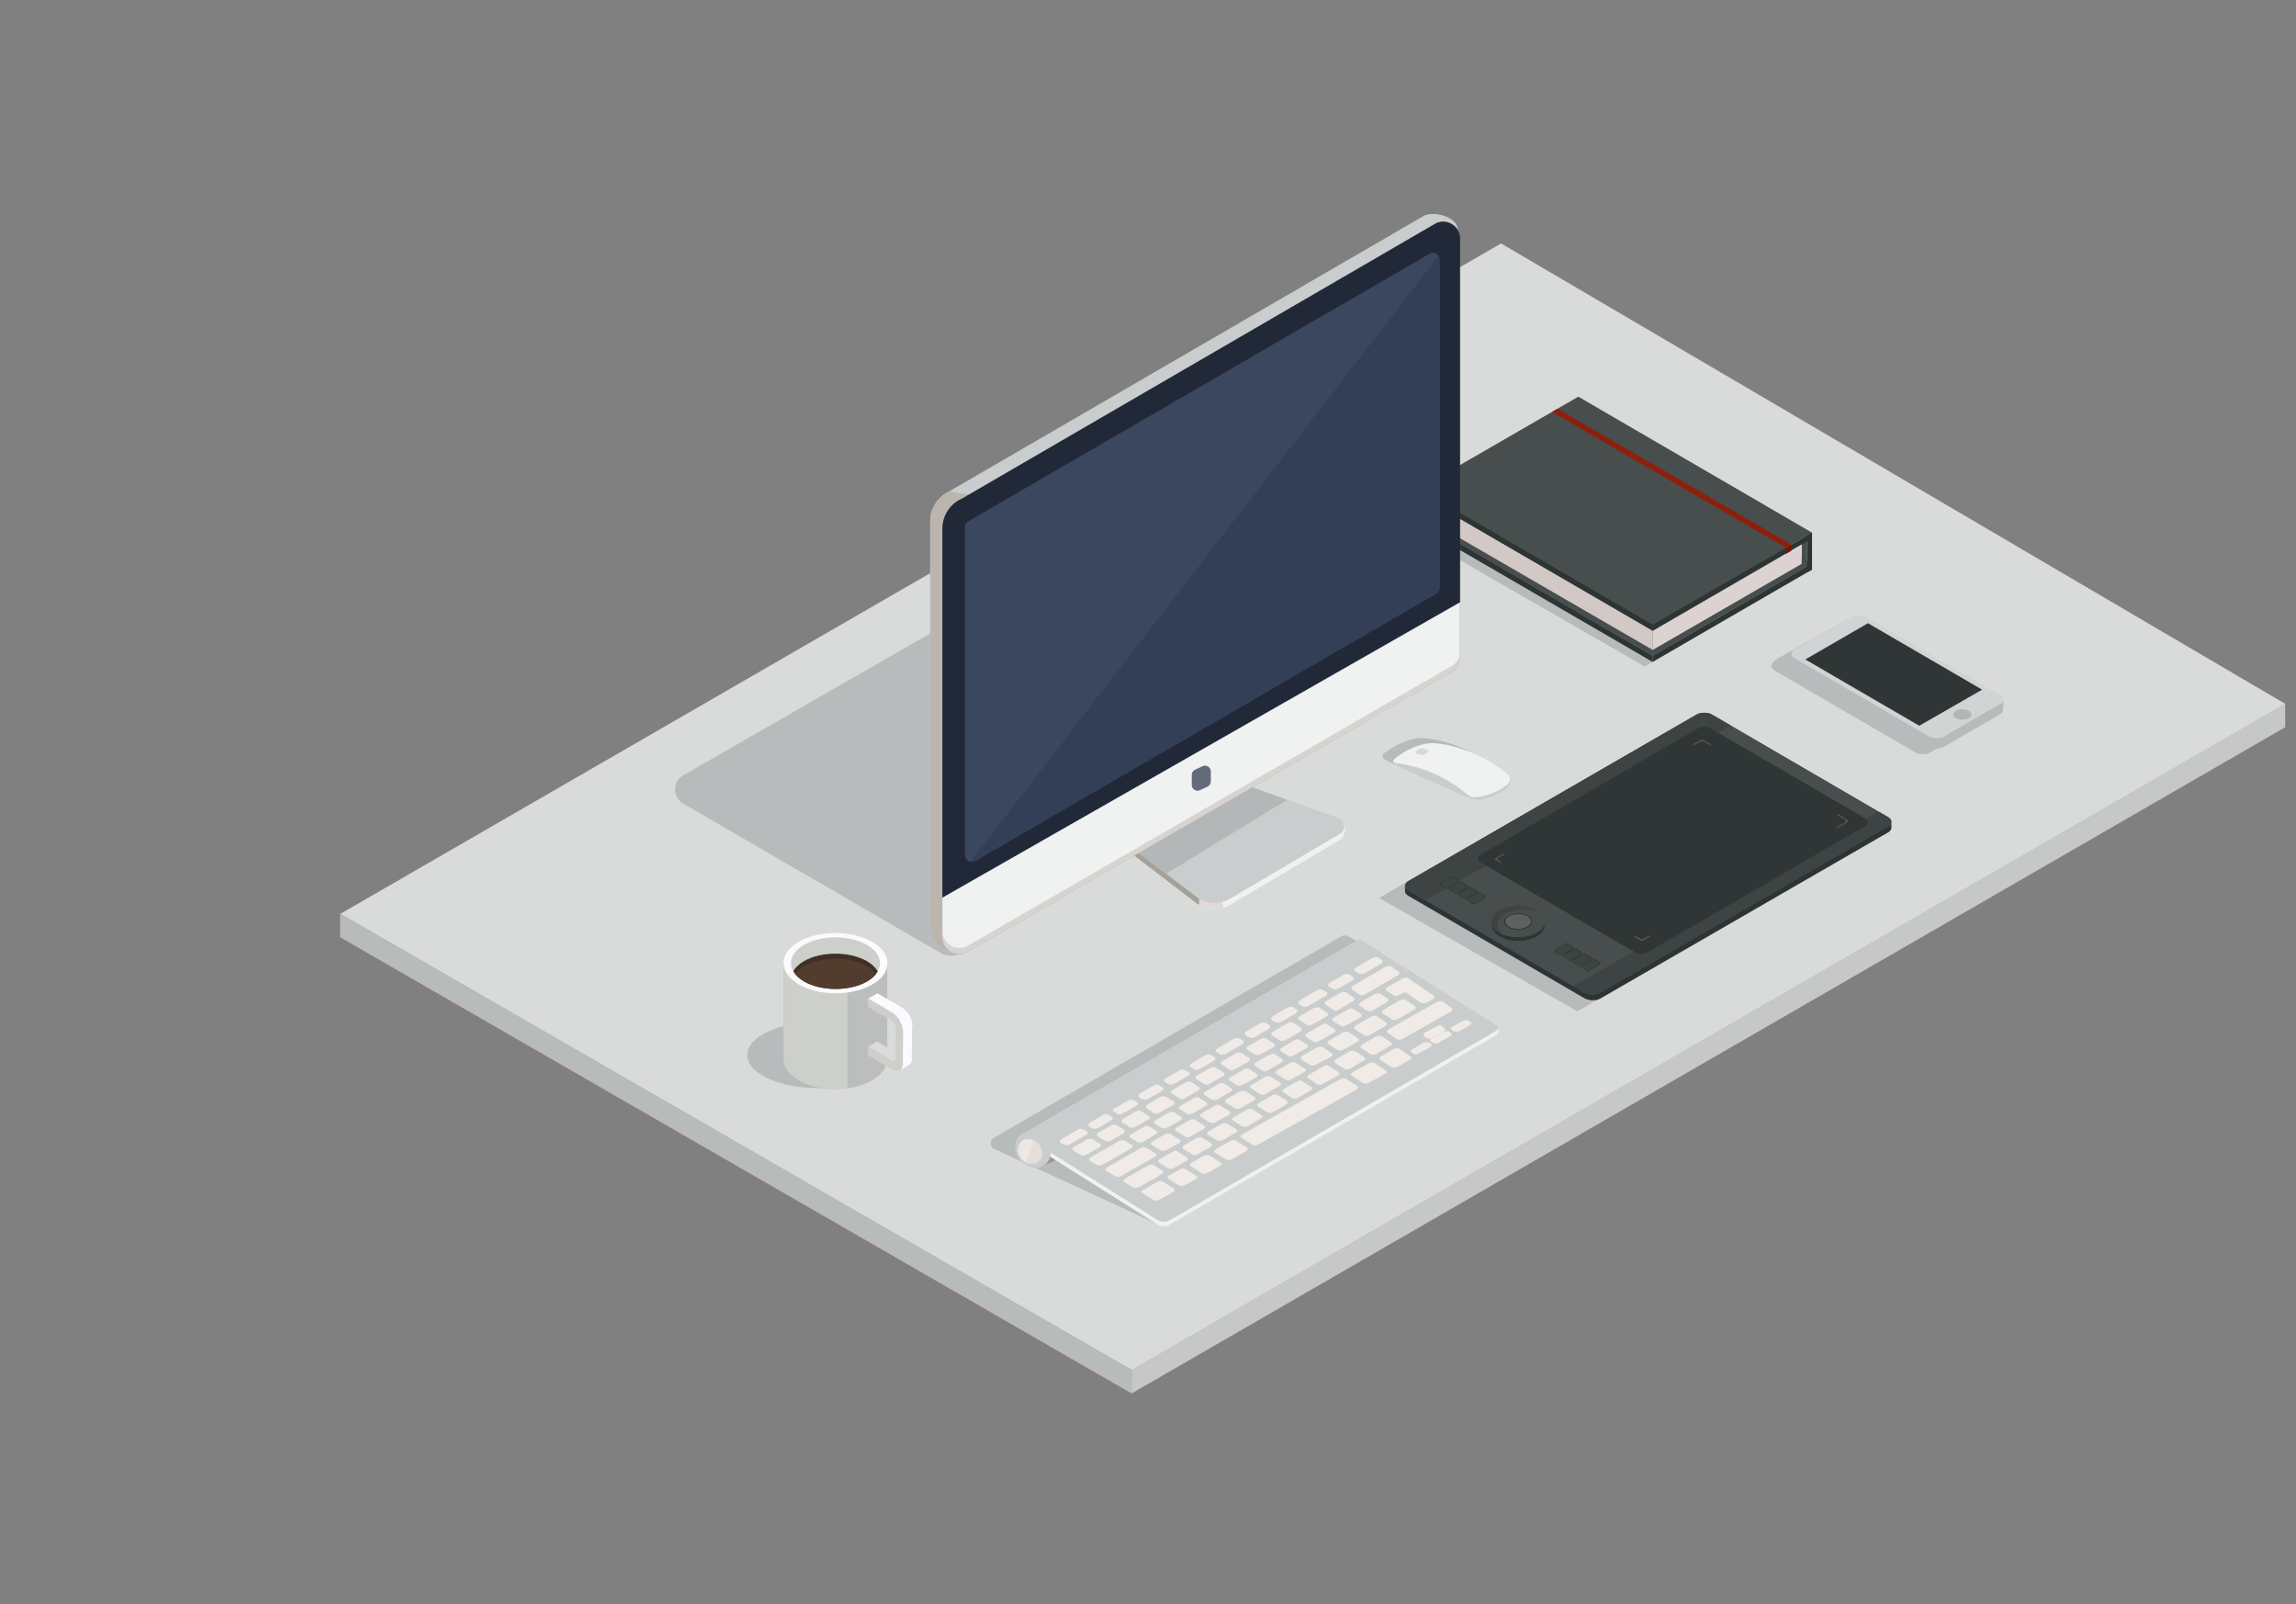 <?xml version="1.0" encoding="UTF-8" standalone="no"?>
<!-- Generator: Adobe Illustrator 19.0.0, SVG Export Plug-In . SVG Version: 6.00 Build 0)  -->

<svg
   xmlns:dc="http://purl.org/dc/elements/1.1/"
   xmlns:cc="http://creativecommons.org/ns#"
   xmlns:rdf="http://www.w3.org/1999/02/22-rdf-syntax-ns#"
   xmlns:svg="http://www.w3.org/2000/svg"
   xmlns="http://www.w3.org/2000/svg"
   xmlns:sodipodi="http://sodipodi.sourceforge.net/DTD/sodipodi-0.dtd"
   xmlns:inkscape="http://www.inkscape.org/namespaces/inkscape"
   version="1.1"
   id="Layer_1"
   x="0px"
   y="0px"
   width="1400px"
   height="978px"
   viewBox="0 0 1400 978"
   enable-background="new 0 0 1400 978"
   xml:space="preserve"
   sodipodi:docname="hero.svg"
   inkscape:version="0.92.4 (5da689c313, 2019-01-14)"><rect x="0" y="0" width="1400" height="978" fill="#808080" stroke="none"/><defs
   id="defs11268" /><sodipodi:namedview
   pagecolor="#ffffff"
   bordercolor="#666666"
   borderopacity="1"
   objecttolerance="10"
   gridtolerance="10"
   guidetolerance="10"
   inkscape:pageopacity="0"
   inkscape:pageshadow="2"
   inkscape:window-width="4096"
   inkscape:window-height="2230"
   id="namedview11266"
   showgrid="false"
   inkscape:zoom="1.4142136"
   inkscape:cx="943.60378"
   inkscape:cy="489"
   inkscape:window-x="2736"
   inkscape:window-y="0"
   inkscape:window-maximized="1"
   inkscape:current-layer="XMLID_1_" />
<g
   id="XMLID_1_">
	<rect
   id="XMLID_199_"
   x="0.3"
   width="1400"
   height="980"
   y="0"
   style="clip-rule:evenodd;fill:none;fill-rule:evenodd" />
	<g
   id="g11262"
   transform="translate(100)">
		<polygon
   id="XMLID_198_"
   points="589.6,849.6 1293,443.5 1293,429.1 814.8,148.4 107,557.1 107,571.5 "
   style="clip-rule:evenodd;fill:#9d7a6e;fill-rule:evenodd" />
		<polygon
   id="XMLID_197_"
   points="107.5,557.1 590.1,835.2 1293.5,429.1 815.3,148.4 "
   style="clip-rule:evenodd;fill:#d9dbdb;fill-rule:evenodd" />
		<polygon
   id="XMLID_196_"
   points="107.4,556.9 590,835 590,849.4 107.4,571.3 "
   style="clip-rule:evenodd;fill:#b8bbbb;fill-rule:evenodd" />
		<polygon
   id="XMLID_195_"
   points="1293.4,428.8 590,835 590,849.4 1293.4,443.3 "
   style="clip-rule:evenodd;fill:#c6c8c8;fill-rule:evenodd" />
		<path
   d="m 523.4,708.3 -17.1,-7.9 c -3,-1.4 -3,-5.6 0,-7 l 212,-122.9 c 0.5,-0.2 1,-0.3 1.6,-0.3 0.5,0 1.1,0.1 1.6,0.4 l 5.7,2.9 -201.3,116.4 c -0.1,0.1 -0.3,0.1 -0.4,0.2 -4.3,1.3 -6.9,5.6 -6.2,10.7 0.5,2.9 2,5.5 4.1,7.5 m 81.7,37.6 -74.1,-34.2 c 0.2,0 0.5,0 0.7,0 0,0 0,0 0,0 1.4,0 2.7,-0.3 3.8,-0.8 v 0 l 8.3,-3.8 z m 4.3,1.6 c -0.5,0 -0.9,-0.1 -1.3,-0.2 0.5,0.1 1,0.2 1.6,0.2 0.2,0 0.5,0 0.7,0 -0.3,0 -0.6,0 -1,0 z"
   id="path11164"
   inkscape:connector-curvature="0"
   style="clip-rule:evenodd;fill:#b8bbbb;fill-rule:evenodd" />
		<polygon
   id="XMLID_191_"
   points="563.2,689.1 529.4,704.6 535.5,711 569.3,695.6 "
   style="clip-rule:evenodd;fill:#9c9791;fill-rule:evenodd" />
		<path
   id="XMLID_190_"
   d="M 727.1,576.1 525.9,690.6 c -1.5,0.7 -1.5,4.7 0,5.4 l 80.4,50.7 c 2.1,1 4.5,1 6.6,0 L 812.4,631 c 1.5,-0.7 1.8,-4.6 0.3,-5.2 l -82.3,-49.7 c -1,-0.5 -2.2,-0.5 -3.3,0"
   inkscape:connector-curvature="0"
   style="clip-rule:evenodd;fill:#f0f1f1;fill-rule:evenodd" />
		<path
   id="XMLID_189_"
   d="M 727.1,573.5 525.9,689.9 c -1.5,0.7 -1.5,2.7 0,3.4 l 80.4,50.7 c 2.1,1 4.5,1 6.6,0 L 812.4,628.3 c 1.5,-0.7 1.5,-2.8 0,-3.4 l -82.1,-51.5 c -0.9,-0.4 -2.1,-0.4 -3.2,0.1"
   inkscape:connector-curvature="0"
   style="clip-rule:evenodd;fill:#cacdcd;fill-rule:evenodd" />
		<path
   d="m 561.2,710.5 c -1.3,-0.8 -2.6,-1.6 -3.8,-2.3 1.3,0.7 2.6,1.6 3.8,2.3 m 200.1,-71 c -1.1,0.6 -1.3,1.5 -0.5,2.1 0.3,0.2 0.6,0.4 0.9,0.6 0.9,0.6 2.6,0.5 3.7,-0.2 2.2,-1.2 4.4,-2.5 6.7,-3.7 1,-0.6 1.2,-1.4 0.5,-1.9 -0.4,-0.2 -0.7,-0.5 -1,-0.7 -0.9,-0.6 -2.6,-0.5 -3.8,0.1 -2.2,1.3 -4.4,2.5 -6.5,3.7 z m -103.9,52 c -1.1,0.6 -1.3,1.6 -0.4,2.1 2.2,1.4 4.4,2.8 6.7,4.2 0.8,0.5 2.4,0.5 3.5,-0.1 19.7,-11 39.6,-22.1 59.8,-33.4 1.2,-0.6 1.4,-1.6 0.6,-2.2 -2.3,-1.5 -4.5,-2.9 -6.7,-4.4 -0.9,-0.6 -2.5,-0.5 -3.6,0.1 -20.3,11.4 -40.2,22.6 -59.9,33.7 z m 84.8,-47.7 c -1.2,0.6 -1.4,1.6 -0.5,2.2 2.2,1.5 4.4,3 6.7,4.4 0.8,0.6 2.5,0.5 3.6,-0.1 2.5,-1.4 5,-2.8 7.5,-4.2 1.1,-0.7 1.4,-1.6 0.5,-2.2 -2.2,-1.5 -4.5,-3 -6.7,-4.5 -0.9,-0.6 -2.5,-0.5 -3.7,0.1 -2.4,1.5 -4.9,2.9 -7.4,4.3 z m -100.9,56.7 c -1.1,0.6 -1.3,1.5 -0.4,2.1 2.2,1.4 4.4,2.8 6.6,4.2 0.9,0.5 2.4,0.5 3.5,-0.1 2.9,-1.6 5.9,-3.3 8.9,-5 1.1,-0.6 1.3,-1.6 0.5,-2.1 -2.3,-1.4 -4.5,-2.8 -6.7,-4.2 -0.8,-0.6 -2.5,-0.5 -3.5,0.1 -3,1.7 -6,3.3 -8.9,5 z m 83.5,-46.9 c -1.1,0.6 -1.4,1.6 -0.5,2.2 2.2,1.5 4.5,3 6.7,4.4 0.9,0.6 2.5,0.5 3.6,-0.1 3.3,-1.8 6.5,-3.6 9.8,-5.4 1.2,-0.7 1.4,-1.7 0.6,-2.2 -2.2,-1.4 -4.4,-2.9 -6.6,-4.4 -0.9,-0.6 -2.5,-0.5 -3.7,0.1 -3.4,1.8 -6.6,3.6 -9.9,5.4 z m -121.1,56.7 c -0.8,-0.5 -2.4,-0.5 -3.5,0.1 -4.8,2.7 -9.6,5.4 -14.3,8.1 -1.1,0.6 -1.2,1.5 -0.4,2 1.8,1.1 3.6,2.2 5.4,3.3 0.8,0.5 2.4,0.5 3.5,-0.1 4.7,-2.6 9.4,-5.3 14.1,-8 1.1,-0.6 1.2,-1.5 0.4,-2 -1.7,-1.1 -3.4,-2.2 -5.2,-3.4 z m 22.8,-1.5 c -1.1,0.6 -1.2,1.5 -0.4,2.1 2.2,1.4 4.4,2.8 6.6,4.2 0.8,0.5 2.4,0.5 3.5,-0.1 2.6,-1.4 5.1,-2.8 7.7,-4.3 1,-0.6 1.2,-1.5 0.4,-2.1 -2.2,-1.4 -4.5,-2.8 -6.7,-4.2 -0.8,-0.5 -2.4,-0.5 -3.5,0.1 -2.5,1.5 -5.1,2.9 -7.6,4.3 z m -13.7,7.7 c -1.1,0.6 -1.2,1.5 -0.4,2 2.2,1.4 4.4,2.8 6.6,4.1 0.8,0.5 2.4,0.5 3.5,-0.1 2.2,-1.2 4.4,-2.5 6.6,-3.7 1.1,-0.6 1.2,-1.5 0.4,-2 -2.2,-1.4 -4.4,-2.8 -6.6,-4.1 -0.8,-0.5 -2.4,-0.5 -3.5,0.1 -2.2,1.3 -4.4,2.5 -6.6,3.7 z m -15.8,8.9 c -1,0.6 -1.2,1.5 -0.3,2 2.2,1.4 4.4,2.7 6.6,4.1 0.8,0.5 2.4,0.5 3.4,-0.1 3,-1.6 5.9,-3.2 8.8,-4.9 1,-0.6 1.2,-1.5 0.3,-2 -2.2,-1.4 -4.4,-2.8 -6.6,-4.1 -0.8,-0.5 -2.4,-0.5 -3.5,0.1 -2.9,1.6 -5.8,3.2 -8.7,4.9 z m 94.7,-91.9 c -0.7,0 -1.2,0 -2.3,0.6 -2.6,1.5 -5.2,3 -7.8,4.5 -1.1,0.7 -1.4,1.7 -0.5,2.2 1.3,0.8 2.5,1.7 3.8,2.5 0.9,0.6 1.7,0.7 1.7,0.7 0,0 1,0 2.1,-0.6 2.6,-1.5 5.2,-2.9 7.8,-4.4 1.1,-0.7 1.3,-1.7 0.5,-2.2 -1.3,-0.8 -2.5,-1.7 -3.8,-2.5 -0.8,-0.6 -0.8,-0.8 -1.5,-0.8 z m 81.1,-0.4 c -0.9,0.5 -1.1,1.3 -0.4,1.7 0.4,0.3 0.8,0.5 1.1,0.8 0.9,0.6 2.7,0.5 4,-0.2 2.3,-1.3 4.7,-2.6 7,-3.9 0.8,-0.5 1.1,-1.2 0.4,-1.7 -0.4,-0.2 -0.7,-0.5 -1.1,-0.8 -0.9,-0.6 -2.7,-0.6 -4,0.2 -2.3,1.3 -4.7,2.6 -7,3.9 z m -106.9,14.5 c -1.1,0.6 -1.4,1.6 -0.5,2.2 1.4,0.9 2.8,1.8 4.1,2.7 0.9,0.6 1.7,0.5 1.7,0.6 0,0 0.8,0 1.9,-0.7 2.7,-1.6 5.5,-3.1 8.2,-4.7 1.1,-0.6 1.3,-1.6 0.5,-2.2 -1.4,-0.9 -2.7,-1.8 -4.1,-2.7 -0.9,-0.6 -2.5,-0.5 -3.6,0.1 -2.7,1.6 -5.5,3.2 -8.2,4.7 z m -5.4,3.6 c 0,0 -0.8,0.1 -2,0.7 -2.7,1.6 -5.4,3.1 -8.1,4.7 -1.1,0.6 -1.3,1.6 -0.4,2.2 1.3,0.9 2.7,1.8 4.1,2.7 0.9,0.6 2.5,0.5 3.6,-0.1 2.7,-1.5 5.4,-3.1 8.1,-4.6 1.1,-0.6 1.3,-1.6 0.4,-2.2 -1.3,-0.9 -2.7,-1.7 -4,-2.6 -0.8,-0.7 -1.7,-0.8 -1.7,-0.8 z m 68.8,-30.9 c 1.2,-0.7 1.4,-1.7 0.5,-2.3 -1.4,-0.9 -2.8,-1.9 -4.1,-2.8 -0.9,-0.6 -2.5,-0.5 -3.7,0.1 -2.8,1.6 -5.6,3.2 -8.5,4.8 -1.2,0.7 -1.4,1.7 -0.5,2.3 1.4,0.9 2.8,1.9 4.2,2.8 0.8,0.6 2.5,0.5 3.7,-0.1 2.8,-1.5 5.6,-3.2 8.4,-4.8 z m -20.9,3.7 c -0.5,-0.1 -1.2,-0.1 -2.3,0.6 -3.1,1.8 -6.1,3.5 -9.1,5.3 -1.2,0.6 -1.4,1.7 -0.5,2.2 1.3,0.9 2.7,1.8 4.1,2.7 0.8,0.5 1.7,0.5 1.8,0.5 0,0 0,0 0,0 0,0 0.7,0.1 1.8,-0.6 3,-1.7 6,-3.4 9,-5.1 1.2,-0.7 1.4,-1.7 0.5,-2.3 -1.3,-0.8 -2.5,-1.6 -3.7,-2.5 -0.8,-0.6 -1.2,-0.7 -1.6,-0.8 z m 78,4.6 c 0.9,0.6 2.6,0.5 3.8,-0.2 2.1,-1.2 4.3,-2.4 6.5,-3.7 0.8,-0.4 0.9,-1 0.4,-1.4 -0.5,-0.3 -0.9,-0.6 -1.4,-1 -0.8,-0.6 -2.6,-0.6 -3.8,0.1 -2.3,1.3 -4.5,2.5 -6.7,3.8 -0.6,0.3 -0.8,0.9 -0.3,1.2 0.4,0.5 0.9,0.9 1.5,1.2 z m -59.7,-3.5 c -1.2,0.7 -1.4,1.7 -0.5,2.3 1.8,1.2 3.6,2.4 5.4,3.6 0.9,0.6 2.5,0.5 3.7,-0.2 3.1,-1.8 6.2,-3.5 9.3,-5.3 1.1,-0.7 1.4,-1.7 0.5,-2.3 -1.8,-1.2 -3.6,-2.4 -5.4,-3.6 -0.9,-0.6 -2.6,-0.5 -3.7,0.2 -3.1,1.8 -6.2,3.5 -9.3,5.3 z m -69.1,11.4 c 1.1,-0.7 1.3,-1.7 0.4,-2.2 -0.6,-0.4 -1.2,-0.8 -1.9,-1.2 -0.9,-0.6 -2.6,-0.5 -3.7,0.1 -3.4,2 -6.7,3.9 -10.1,5.9 -1.1,0.6 -1.3,1.6 -0.4,2.2 0.6,0.4 1.2,0.8 1.9,1.2 0.9,0.6 2.5,0.5 3.7,-0.1 3.4,-2 6.7,-3.9 10.1,-5.9 z m 50.7,-29.4 c 1.2,-0.7 1.4,-1.7 0.5,-2.3 -0.6,-0.4 -1.3,-0.8 -1.9,-1.3 -0.8,-0.6 -2.5,-0.5 -3.7,0.1 -3.5,2.1 -7.1,4.1 -10.6,6.2 -1.2,0.7 -1.4,1.7 -0.5,2.3 0.6,0.4 1.2,0.8 1.9,1.3 0.9,0.6 2.6,0.5 3.7,-0.1 3.5,-2.1 7.1,-4.1 10.6,-6.2 z M 742,587.5 c 1.2,-0.7 1.4,-1.8 0.5,-2.4 -0.6,-0.4 -1.3,-0.8 -1.9,-1.3 -0.9,-0.6 -2.5,-0.6 -3.8,0.2 -3.3,1.9 -6.5,3.8 -9.8,5.7 -1.2,0.7 -1.4,1.7 -0.5,2.3 0.6,0.4 1.2,0.9 1.9,1.3 0.8,0.6 2.5,0.5 3.7,-0.1 3.4,-1.8 6.6,-3.7 9.9,-5.7 z m -17.6,10.3 c 1.2,-0.7 1.4,-1.7 0.5,-2.4 -0.7,-0.4 -1.2,-0.8 -1.9,-1.3 -0.9,-0.6 -2.6,-0.6 -3.7,0.1 -2.8,1.6 -5.6,3.3 -8.4,4.9 -1.2,0.7 -1.4,1.7 -0.5,2.3 0.6,0.5 1.2,0.8 1.9,1.3 0.9,0.6 2.6,0.6 3.7,-0.1 2.8,-1.5 5.6,-3.2 8.4,-4.8 z m -34.3,19.9 c 1.1,-0.7 1.3,-1.7 0.5,-2.3 -0.7,-0.4 -1.3,-0.8 -1.9,-1.3 -0.9,-0.6 -2.6,-0.5 -3.7,0.1 -3,1.7 -5.9,3.5 -8.9,5.2 -1.1,0.7 -1.3,1.7 -0.5,2.3 0.6,0.4 1.2,0.9 1.9,1.3 0.9,0.6 2.6,0.5 3.7,-0.1 2.9,-1.8 5.9,-3.5 8.9,-5.2 z m -16.5,9.5 c 1.1,-0.7 1.4,-1.7 0.4,-2.3 -0.6,-0.4 -1.2,-0.8 -1.8,-1.2 -0.9,-0.6 -2.5,-0.5 -3.7,0.1 -2.9,1.7 -5.7,3.3 -8.6,5 -1.2,0.7 -1.3,1.7 -0.4,2.3 0.6,0.4 1.2,0.8 1.9,1.2 0.9,0.6 2.6,0.5 3.7,-0.1 2.8,-1.6 5.7,-3.3 8.5,-5 z m 77.8,6.1 c 0.9,0.6 1.8,0.5 1.9,0.5 0,0 0.8,0.1 2,-0.6 9.7,-5.5 19.5,-11 29.3,-16.5 1.2,-0.7 1.5,-1.7 0.6,-2.3 -1.8,-1.2 -3.6,-2.5 -5.4,-3.7 -0.9,-0.6 -2.5,-0.5 -3.7,0.1 -9.9,5.6 -19.7,11.1 -29.3,16.6 -1.2,0.7 -1.4,1.7 -0.5,2.3 1.6,1.2 3.4,2.4 5.1,3.6 z m -147.3,71.9 c 1.1,-0.6 1.3,-1.5 0.4,-2.1 -1.8,-1.1 -3.6,-2.2 -5.3,-3.4 -0.9,-0.5 -2.4,-0.5 -3.5,0.1 -6.9,4 -13.9,7.9 -20.7,11.9 -1.1,0.6 -1.2,1.5 -0.4,2 1.8,1.1 3.6,2.2 5.4,3.3 0.9,0.5 1.6,0.5 1.6,0.5 0,0 1,-0.1 2,-0.7 6.8,-3.8 13.6,-7.7 20.5,-11.6 z m 124.6,-99 c 0.9,0.6 2.6,0.6 3.7,-0.1 6.5,-3.8 13.2,-7.6 19.9,-11.5 1.2,-0.7 1.4,-1.7 0.6,-2.3 -1.5,-1 -3,-2 -4.5,-3.1 -0.9,-0.6 -2.6,-0.5 -3.7,0.2 -6.6,3.8 -13.1,7.6 -19.6,11.4 -1.1,0.7 -1.4,1.7 -0.5,2.4 1.3,0.9 2.7,2 4.1,3 z m 20.8,0.3 c 0.8,0.6 1,0.6 1.7,0.7 0.7,0.1 2.4,-0.8 2.4,-0.8 1.1,-0.7 1.9,-1.3 2.6,-1.5 0.7,-0.2 1.7,0.5 2.5,1.1 2.5,1.7 5.1,3.5 7.6,5.2 0.9,0.6 2.6,0.5 3.8,-0.1 1.1,-0.6 2.3,-1.3 3.4,-1.9 1.2,-0.7 1.5,-1.7 0.6,-2.3 -5.1,-3.5 -10.2,-7 -15.3,-10.5 -0.9,-0.6 -2.6,-0.5 -3.8,0.2 -3,1.7 -6,3.4 -8.9,5.1 -1.2,0.7 -1.4,1.7 -0.6,2.3 1.3,0.8 2.6,1.7 4,2.5 z m -172,76.4 c 1.1,-0.6 1.2,-1.6 0.4,-2.1 -0.6,-0.4 -1.3,-0.8 -1.9,-1.2 -0.8,-0.5 -2.4,-0.5 -3.5,0.1 -2.7,1.6 -5.5,3.2 -8.2,4.8 -1.1,0.6 -1.2,1.6 -0.3,2.1 0.6,0.4 1.2,0.8 1.9,1.2 0.9,0.5 2.5,0.5 3.5,-0.1 2.6,-1.5 5.4,-3.1 8.1,-4.8 z m -11.2,11.6 c -0.9,-0.5 -2.4,-0.5 -3.5,0.1 -2.7,1.6 -5.3,3.1 -8,4.6 -1,0.6 -1.2,1.5 -0.3,2.1 1.5,0.9 3,1.8 4.4,2.7 0.9,0.5 2.4,0.5 3.5,-0.1 2.7,-1.5 5.3,-3.1 8,-4.6 1,-0.6 1.2,-1.6 0.3,-2.1 -1.4,-0.8 -2.9,-1.7 -4.4,-2.7 z M 593,674 c 1.1,-0.6 1.2,-1.6 0.3,-2.1 -0.6,-0.4 -1.2,-0.8 -1.8,-1.2 -0.9,-0.5 -2.5,-0.5 -3.6,0.1 -2.8,1.6 -5.6,3.2 -8.4,4.8 -1.1,0.6 -1.2,1.6 -0.3,2.1 0.6,0.4 1.2,0.8 1.9,1.2 0.9,0.6 2.5,0.5 3.5,-0.1 2.8,-1.6 5.6,-3.2 8.4,-4.8 z m 42,-8.6 c -1.1,0.6 -1.3,1.6 -0.4,2.2 1.4,0.9 2.8,1.8 4.2,2.6 0.8,0.6 2.4,0.5 3.5,-0.1 2.7,-1.5 5.4,-3.1 8.1,-4.6 1.1,-0.6 1.3,-1.6 0.4,-2.2 -1.4,-0.9 -2.7,-1.8 -4.2,-2.7 -0.8,-0.6 -2.4,-0.5 -3.6,0.1 -2.6,1.6 -5.3,3.2 -8,4.7 z m -49,30 c -0.8,-0.5 -2.5,-0.5 -3.5,0.1 -5.9,3.4 -11.7,6.7 -17.5,10 -1.1,0.6 -1.2,1.5 -0.3,2.1 1.3,0.8 2.7,1.7 4.1,2.5 0.9,0.5 2.4,0.5 3.5,-0.1 5.8,-3.3 11.6,-6.6 17.5,-10 1,-0.6 1.2,-1.5 0.3,-2.1 -1.3,-0.7 -2.7,-1.6 -4.1,-2.5 z m 54.1,-48.8 c 1.1,-0.6 1.3,-1.6 0.4,-2.2 -0.6,-0.4 -1.3,-0.8 -1.9,-1.2 -0.9,-0.6 -2.5,-0.5 -3.7,0.1 -2.8,1.6 -5.7,3.3 -8.5,5 -1.1,0.6 -1.3,1.6 -0.4,2.2 0.6,0.4 1.3,0.8 1.9,1.2 0.9,0.6 2.5,0.5 3.6,-0.1 3,-1.6 5.8,-3.3 8.6,-5 z M 608.6,665 c 1.1,-0.6 1.2,-1.6 0.3,-2.2 -0.6,-0.4 -1.2,-0.8 -1.9,-1.2 -0.9,-0.6 -2.5,-0.5 -3.6,0.1 -2.8,1.7 -5.6,3.3 -8.4,4.9 -1.1,0.7 -1.2,1.6 -0.4,2.2 0.6,0.4 1.2,0.8 1.9,1.2 0.9,0.5 2.5,0.5 3.6,-0.1 2.8,-1.7 5.6,-3.3 8.5,-4.9 z m 15.7,-9.2 c 1.1,-0.6 1.2,-1.6 0.4,-2.2 -0.6,-0.4 -1.2,-0.8 -1.9,-1.2 -0.9,-0.6 -2.5,-0.5 -3.6,0.1 -2.8,1.7 -5.7,3.3 -8.5,4.9 -1.1,0.6 -1.3,1.6 -0.3,2.2 0.6,0.4 1.2,0.8 1.9,1.2 0.9,0.6 2.5,0.5 3.6,-0.1 2.7,-1.6 5.5,-3.2 8.4,-4.9 z m -61,34.9 c 0,0 0.1,-0.5 -0.7,-1 -0.6,-0.4 -1.2,-0.8 -1.9,-1.2 -0.9,-0.5 -2.5,-0.5 -3.5,0.1 -3.4,2 -6.8,3.9 -10.1,5.9 -1,0.6 -1.1,1.6 -0.3,2.1 0.6,0.4 1.2,0.8 1.9,1.1 0.9,0.5 2.5,0.5 3.5,-0.1 3.3,-1.9 6.7,-3.9 10,-5.8 1.1,-0.6 1.1,-1.1 1.1,-1.1 z m 53.5,10.8 c 0,0 -0.9,0.1 -1.9,0.7 -2.6,1.5 -5.2,2.9 -7.7,4.4 -1.1,0.6 -1.2,1.5 -0.4,2.1 1.8,1.1 3.6,2.2 5.4,3.4 0.9,0.5 2.4,0.5 3.5,-0.1 2.5,-1.4 5.1,-2.9 7.7,-4.3 1.1,-0.6 1.2,-1.6 0.4,-2.1 -1.7,-1.1 -3.5,-2.1 -5.2,-3.2 -0.9,-0.7 -1.8,-0.8 -1.8,-0.9 z m 2.1,-4.7 c 1.1,-0.6 1.3,-1.6 0.4,-2.1 -1.8,-1.1 -3.6,-2.2 -5.4,-3.4 -0.9,-0.5 -2.5,-0.5 -3.5,0.1 -2.6,1.5 -5.2,3 -7.7,4.4 -1.1,0.6 -1.3,1.5 -0.4,2.1 1.8,1.1 3.5,2.2 5.3,3.3 0.9,0.5 2.5,0.5 3.5,-0.1 2.7,-1.4 5.2,-2.8 7.8,-4.3 z M 601.3,687 c -0.9,-0.5 -1.7,-0.7 -1.7,-0.7 0,0 -1,0 -2,0.6 -2.6,1.5 -5.3,3 -7.9,4.5 -1.1,0.6 -1.2,1.5 -0.4,2.1 1.4,0.9 2.8,1.7 4.1,2.6 0.8,0.6 2.4,0.5 3.5,-0.1 2.6,-1.5 5.2,-3 7.8,-4.5 1.1,-0.6 1.2,-1.6 0.4,-2.1 -1.2,-0.8 -2.5,-1.6 -3.8,-2.4 z m 20.6,11.2 c -1.1,0.6 -1.2,1.6 -0.4,2.1 1.8,1.1 3.6,2.3 5.4,3.4 0.8,0.5 1.4,0.5 1.4,0.5 0,0 1,-0.1 2,-0.7 2.6,-1.5 5.3,-2.9 7.9,-4.4 1.1,-0.6 1.2,-1.5 0.4,-2.1 -1.8,-1.1 -3.6,-2.3 -5.4,-3.4 -0.9,-0.6 -2.4,-0.5 -3.5,0.1 -2.5,1.5 -5.1,3 -7.8,4.5 z m -42.5,-12.8 c 0,0 -0.8,0 -1.9,0.6 -2.6,1.5 -5.2,3 -7.8,4.5 -1.1,0.6 -1.2,1.6 -0.3,2.1 1.5,0.9 2.9,1.9 4.4,2.8 0.9,0.5 2.4,0.5 3.5,-0.1 2.6,-1.5 5.2,-3 7.8,-4.5 1,-0.6 1.2,-1.6 0.3,-2.1 -1.4,-0.9 -2.9,-1.8 -4.3,-2.7 -0.7,-0.5 -1.7,-0.5 -1.7,-0.6 z m 35.8,-11.8 c 1.1,-0.6 1.3,-1.6 0.4,-2.2 -1.5,-0.9 -3,-1.9 -4.5,-2.8 -0.9,-0.5 -2.5,-0.5 -3.6,0.1 -2.6,1.5 -5.3,3.1 -7.9,4.6 -1.1,0.6 -1.2,1.6 -0.4,2.2 1.4,1 2.8,1.9 4.3,2.9 0.9,0.6 2.4,0.5 3.5,-0.1 2.8,-1.6 5.5,-3.2 8.2,-4.7 z m -24.7,13.9 c 0,0 0.8,0 1.8,-0.6 2.6,-1.5 5.2,-3 7.8,-4.5 1.1,-0.6 1.2,-1.6 0.4,-2.1 -1.5,-0.9 -3,-1.9 -4.4,-2.8 -0.9,-0.6 -2.5,-0.5 -3.6,0.1 -2.6,1.5 -5.2,3 -7.8,4.5 -1.1,0.6 -1.2,1.6 -0.3,2.1 1.5,0.9 2.9,1.8 4.4,2.8 0.8,0.5 1.7,0.5 1.7,0.5 z m 46.5,2.1 c -1.1,0.6 -1.3,1.6 -0.4,2.1 1.8,1.1 3.6,2.3 5.4,3.4 0.8,0.5 2.4,0.5 3.5,-0.1 2.6,-1.5 5.3,-3 7.9,-4.5 1.1,-0.6 1.3,-1.6 0.4,-2.1 -1.8,-1.1 -3.6,-2.3 -5.4,-3.4 -0.9,-0.6 -2.5,-0.5 -3.6,0.1 -2.5,1.5 -5.2,3 -7.8,4.5 z m 77.6,-43.9 c -1.1,0.6 -1.4,1.6 -0.5,2.2 1.8,1.2 3.6,2.4 5.4,3.6 0.8,0.6 2.5,0.5 3.6,-0.1 2.7,-1.6 5.5,-3.1 8.3,-4.7 1.1,-0.6 1.4,-1.6 0.5,-2.2 -1.8,-1.2 -3.6,-2.4 -5.4,-3.6 -0.9,-0.6 -2.5,-0.5 -3.7,0.1 -2.7,1.6 -5.4,3.1 -8.2,4.7 z m 16,-9 c -1.1,0.7 -1.4,1.7 -0.5,2.2 1.8,1.2 3.6,2.4 5.4,3.6 0.8,0.6 2.5,0.5 3.7,-0.1 2.8,-1.6 5.6,-3.2 8.4,-4.8 1.2,-0.6 1.4,-1.7 0.6,-2.2 -1.8,-1.2 -3.6,-2.4 -5.4,-3.6 -0.9,-0.6 -2.5,-0.5 -3.7,0.1 -2.9,1.6 -5.8,3.2 -8.5,4.8 z m 38.4,-7.3 c -1.3,0.7 -1.5,1.8 -0.6,2.4 0.5,0.3 1.1,0.7 1.6,1.1 0.7,0.5 2,0.4 3,-0.1 2.4,-1.3 4.7,-2.6 7.1,-3.9 1.2,-0.7 1.4,-1.7 0.6,-2.3 -0.7,-0.5 -1.4,-1 -2.1,-1.5 -0.5,-0.3 -1.3,-0.3 -1.8,0.1 -2.7,1.3 -5.3,2.8 -7.8,4.2 z m -148.4,40.7 c 0,0 0.8,0 1.9,-0.7 2.6,-1.5 5.3,-3.1 8,-4.6 1.1,-0.6 1.3,-1.7 0.4,-2.2 -1.5,-0.9 -3,-1.9 -4.4,-2.9 -0.9,-0.6 -2.5,-0.5 -3.6,0.1 -2.7,1.6 -5.3,3.1 -8,4.6 -1.1,0.7 -1.3,1.6 -0.4,2.2 1.5,0.9 3,1.9 4.5,2.8 0.7,0.7 1.6,0.7 1.6,0.7 z m 31.7,10.9 c -1.1,0.6 -1.3,1.6 -0.4,2.1 1.8,1.2 3.6,2.3 5.4,3.4 0.9,0.6 2.4,0.5 3.6,-0.1 2.7,-1.5 5.3,-3 7.9,-4.5 1.1,-0.6 1.3,-1.6 0.5,-2.1 -1.8,-1.1 -3.6,-2.3 -5.4,-3.5 -0.9,-0.6 -2.5,-0.5 -3.6,0.1 -2.7,1.6 -5.4,3.1 -8,4.6 z m 15.3,-8.6 c -1.1,0.6 -1.3,1.6 -0.4,2.1 1.8,1.2 3.6,2.3 5.4,3.5 0.9,0.5 2.5,0.5 3.6,-0.1 2.7,-1.5 5.4,-3 8.1,-4.6 1.1,-0.6 1.3,-1.6 0.4,-2.2 -1.8,-1.2 -3.6,-2.3 -5.4,-3.5 -0.8,-0.6 -2.4,-0.5 -3.6,0.1 -2.8,1.6 -5.4,3.1 -8.1,4.7 z m 25,-13.8 c 0,0 -0.8,0 -1.9,0.7 -2.6,1.5 -5.1,2.9 -7.6,4.3 -1.1,0.6 -1.3,1.6 -0.5,2.2 1.7,1.1 3.4,2.2 5.1,3.3 0.9,0.6 1.7,0.5 1.8,0.5 0,0 0.9,0.1 2,-0.5 2.5,-1.4 5.1,-2.8 7.6,-4.3 1.2,-0.7 1.4,-1.6 0.5,-2.2 -1.8,-1.2 -3.6,-2.3 -5.4,-3.5 -0.7,-0.5 -1.6,-0.5 -1.6,-0.5 z m 16.4,-9.2 c 0,0 -0.8,-0.1 -1.9,0.6 -3,1.7 -6,3.4 -8.9,5.1 -1.2,0.6 -1.4,1.6 -0.5,2.2 1.8,1.2 3.6,2.4 5.4,3.5 0.8,0.6 2.5,0.5 3.6,-0.1 2.9,-1.7 5.9,-3.3 8.9,-5 1.1,-0.7 1.4,-1.6 0.5,-2.2 -1.8,-1.1 -3.5,-2.3 -5.3,-3.5 -0.8,-0.6 -1.8,-0.6 -1.8,-0.6 z m -79.2,19.4 c 0,0 -0.9,0.1 -2,0.7 -2.7,1.5 -5.4,3.1 -8,4.6 -1.1,0.6 -1.2,1.6 -0.3,2.1 1.3,0.9 2.7,1.7 4,2.6 0.9,0.6 1.1,0.5 1.7,0.5 0.5,0 0.9,0 2,-0.6 2.6,-1.5 5.3,-3 8,-4.6 1.1,-0.6 1.3,-1.6 0.4,-2.1 -1.3,-0.8 -2.7,-1.7 -4,-2.6 -1,-0.4 -1.8,-0.5 -1.8,-0.6 z m 40,-1.4 c 0.6,0 0.9,0 2,-0.6 2.7,-1.5 5.5,-3.1 8.2,-4.7 1.1,-0.6 1.3,-1.6 0.5,-2.2 -1.8,-1.2 -3.6,-2.3 -5.4,-3.5 -0.9,-0.6 -2.5,-0.5 -3.6,0.1 -2.7,1.6 -5.4,3.1 -8.2,4.7 -1.1,0.6 -1.3,1.6 -0.4,2.2 1.7,1.1 3.4,2.2 5,3.3 1,0.5 1.2,0.7 1.9,0.7 z m 25.3,-13.8 c 1.2,-0.7 1.4,-1.6 0.5,-2.2 -1.8,-1.2 -3.6,-2.4 -5.4,-3.5 -0.9,-0.6 -2.5,-0.5 -3.7,0.1 -2.5,1.4 -5.1,2.9 -7.6,4.4 -1.1,0.6 -1.3,1.6 -0.5,2.2 1.8,1.2 3.5,2.3 5.4,3.5 0.9,0.6 2.5,0.5 3.6,-0.2 2.6,-1.4 5.2,-2.9 7.7,-4.3 z m 32.4,-18.4 c 1.2,-0.7 1.4,-1.7 0.5,-2.3 -1.8,-1.2 -3.6,-2.4 -5.4,-3.6 -0.9,-0.6 -2.5,-0.5 -3.7,0.1 -2.8,1.6 -5.6,3.2 -8.4,4.8 -1.1,0.6 -1.3,1.7 -0.5,2.2 1.8,1.2 3.6,2.4 5.4,3.6 0.9,0.6 2.5,0.5 3.7,-0.1 2.8,-1.5 5.6,-3.1 8.4,-4.7 z m -62.9,35.7 c 1.1,-0.6 1.3,-1.6 0.4,-2.1 -1.8,-1.2 -3.6,-2.3 -5.4,-3.5 -0.9,-0.5 -2.5,-0.5 -3.6,0.1 -2.7,1.5 -5.3,3 -8,4.5 -1.1,0.6 -1.3,1.6 -0.4,2.2 1.8,1.2 3.6,2.3 5.4,3.4 0.8,0.6 2.5,0.5 3.5,-0.1 2.7,-1.5 5.4,-3 8.1,-4.5 z m 47,-26.7 c 1.1,-0.6 1.4,-1.6 0.5,-2.2 -1.8,-1.2 -3.6,-2.4 -5.4,-3.6 -0.9,-0.6 -2.5,-0.5 -3.7,0.1 -3,1.7 -6,3.4 -9,5.1 -1.1,0.6 -1.3,1.7 -0.5,2.2 1.7,1.1 3.3,2.2 5,3.3 0.9,0.6 2.5,0.6 3.7,-0.1 3.2,-1.5 6.3,-3.1 9.4,-4.8 z m -62.4,35.4 c 1.1,-0.6 1.3,-1.6 0.4,-2.2 -1.6,-1 -3.2,-2 -4.8,-3 -0.9,-0.6 -1.2,-0.9 -1.8,-0.9 -0.6,-0.1 -1.1,-0.1 -2.2,0.5 -2.7,1.6 -5.5,3.1 -8.2,4.7 -1.1,0.6 -1.3,1.6 -0.4,2.1 1.8,1.1 3.6,2.3 5.3,3.4 0.9,0.6 2.5,0.5 3.6,-0.1 2.8,-1.5 5.5,-3 8.1,-4.5 z m -44.6,3.2 c -1.1,0.6 -1.2,1.6 -0.4,2.1 1.4,0.9 2.7,1.7 4.1,2.6 0.9,0.5 2.5,0.5 3.5,-0.1 2.6,-1.5 5.3,-3 8,-4.5 1.1,-0.6 1.2,-1.6 0.4,-2.1 -1.4,-0.9 -2.8,-1.8 -4.1,-2.6 -0.9,-0.6 -2.5,-0.5 -3.6,0.1 -2.6,1.5 -5.2,3 -7.9,4.5 z m 19.3,10.5 c 0,0.1 1,0.1 2,-0.5 2.7,-1.5 5.3,-3.1 8,-4.6 1.1,-0.6 1.3,-1.6 0.4,-2.1 -1.8,-1.1 -3.6,-2.3 -5.4,-3.4 -0.9,-0.6 -2.4,-0.5 -3.5,0.1 -2.6,1.5 -5.3,3 -7.9,4.5 -1.1,0.6 -1.2,1.6 -0.4,2.1 1.7,1 3.3,2.1 5,3.1 0.9,0.6 1.8,0.8 1.8,0.8 z m 90.5,-76.8 c 0,0 1,-0.5 2.1,-1.2 2.8,-1.6 5.6,-3.3 8.5,-4.9 1.1,-0.7 1.4,-1.7 0.5,-2.3 -1.5,-1 -3,-2 -4.5,-3 -0.8,-0.6 -2.5,-0.5 -3.7,0.1 -2.8,1.7 -5.7,3.3 -8.5,4.9 -1.1,0.7 -1.4,1.7 -0.5,2.3 1.5,1 3,2 4.5,3 0.9,0.6 1.6,1.1 1.6,1.1 z m -53.1,30.6 c 1.1,-0.7 1.3,-1.6 0.4,-2.2 -1.5,-1 -3,-1.9 -4.5,-2.9 -0.9,-0.6 -2.5,-0.5 -3.6,0.1 -2.8,1.6 -5.5,3.1 -8.2,4.7 -1.1,0.7 -1.3,1.6 -0.4,2.2 1.5,1 3,1.9 4.5,2.9 0.9,0.6 2.5,0.5 3.6,-0.1 2.7,-1.6 5.5,-3.2 8.2,-4.7 z m 87.3,-25.8 c 0.8,0.6 2.5,0.5 3.7,-0.1 3.3,-1.9 6.6,-3.8 9.9,-5.6 1.1,-0.7 1.4,-1.7 0.5,-2.3 -1.8,-1.2 -3.6,-2.5 -5.4,-3.7 -0.9,-0.6 -2.5,-0.5 -3.7,0.1 -3.3,1.9 -6.7,3.8 -9.9,5.7 -1.2,0.6 -1.4,1.7 -0.6,2.3 1.9,1.2 3.7,2.4 5.5,3.6 z m -55.8,7.6 c 1.1,-0.7 1.4,-1.7 0.5,-2.3 -1.4,-0.9 -2.8,-1.8 -4.2,-2.8 -0.9,-0.6 -1.8,-0.7 -1.8,-0.7 0,0 -1,0 -2.1,0.6 -3,1.8 -6.1,3.5 -9.1,5.2 -1.1,0.6 -1.3,1.7 -0.4,2.2 1.5,1 3,2 4.5,3 0.8,0.6 2.5,0.5 3.7,-0.1 3,-1.6 5.9,-3.4 8.9,-5.1 z m -16.4,9.5 c 1.1,-0.7 1.4,-1.7 0.4,-2.2 -1.4,-0.9 -2.8,-1.9 -4.2,-2.8 -0.9,-0.6 -1.6,-0.6 -1.7,-0.7 0,0 -1,0 -2.2,0.6 -2.6,1.5 -5.1,3 -7.7,4.4 -1.1,0.7 -1.3,1.7 -0.4,2.2 1.5,1 3,2 4.5,2.9 0.9,0.6 2.5,0.5 3.6,-0.1 2.5,-1.4 5.1,-2.8 7.7,-4.3 z m -40.6,22.9 c 0,0 0.8,0 1.9,-0.7 2.7,-1.5 5.3,-3.1 8,-4.6 1.1,-0.6 1.3,-1.6 0.4,-2.2 -1.5,-0.9 -3,-1.9 -4.5,-2.9 -0.9,-0.6 -2.5,-0.5 -3.6,0.1 -2.7,1.6 -5.3,3.1 -8,4.6 -1.1,0.6 -1.3,1.6 -0.4,2.2 1.4,1 2.9,1.9 4.4,2.8 0.9,0.7 1.8,0.7 1.8,0.7 z m 73,-41.6 c 1.1,-0.7 1.4,-1.7 0.5,-2.3 -1.5,-1 -3,-2 -4.5,-3 -0.9,-0.6 -2.5,-0.5 -3.7,0.1 -2.8,1.6 -5.6,3.3 -8.4,4.8 -1.1,0.7 -1.4,1.7 -0.5,2.3 1.5,1 3,2 4.5,3 0.9,0.6 2.5,0.5 3.7,-0.2 2.8,-1.5 5.6,-3.1 8.4,-4.7 z m 36.8,-8.7 c 1.1,-0.7 1.4,-1.7 0.5,-2.3 -1.4,-0.9 -2.8,-1.9 -4.1,-2.8 -0.9,-0.6 -2.6,-0.5 -3.8,0.1 -2.9,1.6 -5.7,3.3 -8.5,4.9 -1.1,0.7 -1.4,1.7 -0.5,2.3 1.3,0.9 2.8,1.9 4.1,2.8 0.9,0.6 2.5,0.5 3.7,-0.1 2.9,-1.6 5.7,-3.2 8.6,-4.9 z M 605.7,736.8 c -0.2,0 -0.5,0 -0.8,0 0.2,0 0.5,0 0.8,0 0.9,-0.1 1.9,-0.4 2.8,-0.8 15.5,-8.6 31.2,-17.3 47.1,-26.2 15.9,-8.9 32,-17.8 48.3,-26.8 16.5,-9.2 33.2,-18.5 50.1,-27.9 17,-9.4 34.1,-19 51.5,-28.6 -17.4,9.6 -34.5,19.2 -51.5,28.6 -16.9,9.4 -33.6,18.7 -50.1,27.9 -16.3,9 -32.4,18 -48.3,26.8 -15.9,8.8 -31.5,17.5 -47.1,26.2 -0.9,0.4 -1.9,0.7 -2.8,0.8 z"
   id="path11169"
   inkscape:connector-curvature="0"
   style="clip-rule:evenodd;fill:#f0ebe6;fill-rule:evenodd" />
		<path
   id="XMLID_117_"
   d="m 540.6,700.7 c 0.9,6.1 -3.1,11 -9,11.1 -5.9,0 -11.4,-4.9 -12.3,-11 -0.9,-6.1 3.1,-11 9,-11.1 5.9,0 11.4,4.9 12.3,11"
   inkscape:connector-curvature="0"
   style="clip-rule:evenodd;fill:#cacdcd;fill-rule:evenodd" />
		<path
   id="XMLID_116_"
   d="m 535.4,701.9 c 0.6,4.2 -2.1,7.6 -6.1,7.6 -4,0 -7.8,-3.4 -8.4,-7.5 -0.6,-4.2 2.1,-7.6 6.1,-7.6 4,-0.1 7.8,3.3 8.4,7.5"
   inkscape:connector-curvature="0"
   style="clip-rule:evenodd;fill:#e5dfda;fill-rule:evenodd" />
		<path
   id="XMLID_115_"
   d="m 520.7,700.8 c 0,-3.6 2.5,-6.3 6.1,-6.4 -3.5,0 -6.1,2.8 -6.1,6.4"
   inkscape:connector-curvature="0"
   style="clip-rule:evenodd;fill:#e7e2dd;fill-rule:evenodd" />
		<path
   id="XMLID_114_"
   d="m 525.9,708.7 c -2.6,-1.2 -4.6,-3.8 -5,-6.7 -0.1,-0.4 -0.1,-0.8 -0.1,-1.2 0,-3.6 2.5,-6.3 6.1,-6.4 0,0 0.1,0 0.1,0 0,0 0,0 0,0 1,0 2,0.2 3,0.6 -1.3,4.1 -2.8,9.3 -4.1,13.7"
   inkscape:connector-curvature="0"
   style="clip-rule:evenodd;fill:#ede8e5;fill-rule:evenodd" />
		<path
   id="XMLID_113_"
   d="m 744,462.8 c 3.7,2.1 44.3,20.5 47.5,21.3 3.1,0.7 8.1,0.6 16.6,-4 8.5,-4.6 5.8,-8.7 5.8,-8.7 l -23,-9.7 -38.5,-5.8 c 0,0 -5.8,1.6 -8.3,3.6 -1.3,1.1 -1.3,2.6 -0.1,3.3"
   inkscape:connector-curvature="0"
   style="clip-rule:evenodd;fill:#b8bbbb;fill-rule:evenodd" />
		<path
   id="XMLID_112_"
   d="m 812.9,474.8 c 1.8,-1.7 1.7,-4.6 -0.2,-6.1 -22.2,-18.1 -44.5,-18.8 -45.4,-18.8 0,0 -6.4,-0.4 -14.9,4 -4.8,2.5 -7.5,4.6 -9,6 -0.7,0.7 -0.3,1.8 0.6,2 7,1.1 25.3,3.4 44.4,19.5 1.3,1.1 3,1.6 4.7,1.5 2.7,-0.2 7.1,-1 12.5,-3.3 3.5,-1.7 5.8,-3.4 7.3,-4.8"
   inkscape:connector-curvature="0"
   style="clip-rule:evenodd;fill:#b8bbbb;fill-rule:evenodd" />
		<path
   id="XMLID_111_"
   d="m 743.1,461.1 c -0.2,-0.4 -0.1,-0.9 0.2,-1.3 -0.3,0.4 -0.4,0.9 -0.2,1.3 z"
   inkscape:connector-curvature="0"
   style="clip-rule:evenodd;fill:#b8bbbb;fill-rule:evenodd" />
		<path
   id="XMLID_110_"
   d="m 745.6,462.1 c -0.6,-0.1 -1.1,-0.2 -1.6,-0.3 -0.4,-0.1 -0.7,-0.3 -0.9,-0.7 v 0 c 0.1,0.3 0.4,0.6 0.9,0.7 0.5,0.1 1,0.2 1.6,0.3"
   inkscape:connector-curvature="0"
   style="clip-rule:evenodd;fill:#b8bbbb;fill-rule:evenodd" />
		<path
   id="XMLID_109_"
   d="m 752.4,453.8 c 7.2,-3.7 12.9,-4 14.4,-4 0.3,0 0.4,0 0.4,0 0.1,0 0.3,0 0.6,0 -0.3,0 -0.6,0 -0.6,0 0,0 -0.1,0 -0.4,0 -1.5,0.1 -7.2,0.3 -14.4,4"
   inkscape:connector-curvature="0"
   style="clip-rule:evenodd;fill:#b8bbbb;fill-rule:evenodd" />
		<path
   d="m 812.1,468.2 c 0,0 0,0 0,0 0,0 0,0 0,0 m 0.2,0.1 c 0,0 0,0 0,0 0,0 0,0 0,0 z m 0,0.1 c 0,0 0,0 0,0 0,0 0,0 0,0 z m 0.1,0 c 0,0 0,0 0,0 0,0 0,0 0,0 z m 0.1,0.1 c 0,0 -0.1,0 0,0 -0.1,0 0,0 0,0 z m 0,0 c 0,0 0,0 0,0 0,0 0,0 0,0 z m 0.1,0.1 c 0,0 0,0 0,0 0,0 0,0 0,0 z m 0.1,0.1 c 0,-0.1 -0.1,-0.1 0,0 -0.1,-0.1 0,-0.1 0,0 z"
   id="path11180"
   inkscape:connector-curvature="0"
   style="clip-rule:evenodd;fill:#b8bbbb;fill-rule:evenodd" />
		<path
   id="XMLID_100_"
   d="m 760.3,457.1 c 0.6,0 1.1,-0.1 1.6,-0.4 l 2.1,-1.2 c 0.8,-0.4 0.6,-1.3 -0.3,-1.6 l -2.7,-0.8 c -0.2,-0.1 -0.4,-0.1 -0.5,-0.1 -0.3,0 -0.6,0.1 -0.9,0.2 l -2.6,1.5 c -0.8,0.4 -0.6,1.3 0.3,1.6 l 2,0.6 c 0.3,0.2 0.7,0.2 1,0.2"
   inkscape:connector-curvature="0"
   style="clip-rule:evenodd;fill:#b8bbbb;fill-rule:evenodd" />
		<path
   id="XMLID_99_"
   d="m 750.6,465.9 c 3.7,2.1 44.3,20.5 47.5,21.3 3.1,0.7 8.1,0.6 16.6,-4 8.5,-4.6 5.8,-8.7 5.8,-8.7 l -23,-9.7 L 759,459 c 0,0 -5.8,1.6 -8.3,3.6 -1.4,1.1 -1.4,2.6 -0.1,3.3"
   inkscape:connector-curvature="0"
   style="clip-rule:evenodd;fill:#cacdcd;fill-rule:evenodd" />
		<path
   id="XMLID_98_"
   d="m 819.4,477.9 c 1.8,-1.7 1.7,-4.6 -0.2,-6.1 C 797,453.7 774.7,453 773.8,453 c 0,0 -6.4,-0.4 -14.9,4 -4.8,2.5 -7.5,4.6 -9,6 -0.7,0.7 -0.3,1.8 0.6,2 7,1.1 25.3,3.4 44.4,19.5 1.3,1.1 3,1.6 4.7,1.5 2.7,-0.2 7.1,-1 12.5,-3.3 3.5,-1.8 5.8,-3.4 7.3,-4.8"
   inkscape:connector-curvature="0"
   style="clip-rule:evenodd;fill:#f0f1f1;fill-rule:evenodd" />
		<path
   id="XMLID_97_"
   d="m 749.6,464.2 c -0.2,-0.4 -0.1,-0.9 0.2,-1.3 -0.3,0.4 -0.4,0.9 -0.2,1.3 z"
   inkscape:connector-curvature="0"
   style="clip-rule:evenodd;fill:#d3d1ce;fill-rule:evenodd" />
		<path
   id="XMLID_96_"
   d="m 752.1,465.1 c -0.6,-0.1 -1.1,-0.2 -1.6,-0.3 -0.4,-0.1 -0.7,-0.3 -0.9,-0.7 v 0 c 0.1,0.3 0.4,0.6 0.9,0.7 0.5,0.1 1,0.2 1.6,0.3"
   inkscape:connector-curvature="0"
   style="clip-rule:evenodd;fill:#cacdcd;fill-rule:evenodd" />
		<path
   id="XMLID_95_"
   d="m 758.9,456.9 c 7.2,-3.7 12.9,-4 14.4,-4 0.3,0 0.4,0 0.4,0 0.1,0 0.3,0 0.6,0 -0.3,0 -0.6,0 -0.6,0 0,0 -0.1,0 -0.4,0 -1.5,0 -7.2,0.3 -14.4,4"
   inkscape:connector-curvature="0"
   style="clip-rule:evenodd;fill:#d3d1ce;fill-rule:evenodd" />
		<path
   d="m 818.6,471.3 c 0,0 0,0 0,0 0,0 0,0 0,0 m 0.2,0.1 c 0,0 0,0 0,0 0,0 0,0 0,0 z m 0,0.1 c 0,-0.1 0,-0.1 0,0 0,-0.1 0,-0.1 0,0 z m 0.1,0 c 0,0 0,0 0,0 0,0 0,0 0,0 z m 0.1,0.1 c 0,0 0,-0.1 0,0 0,-0.1 0,0 0,0 z m 0.1,0 c -0.1,0 -0.1,0 0,0 -0.1,0 -0.1,0 0,0 z m 0,0.1 c 0,0 0,-0.1 0,0 0,-0.1 0,0 0,0 z m 0.1,0 c 0,0 0,0 0,0 0,0 0,0 0,0 z"
   id="path11188"
   inkscape:connector-curvature="0"
   style="clip-rule:evenodd;fill:#fffdfd;fill-rule:evenodd" />
		<path
   id="XMLID_86_"
   d="m 766.8,460.2 c 0.6,0 1.1,-0.1 1.6,-0.4 l 2.1,-1.2 c 0.8,-0.4 0.6,-1.3 -0.3,-1.6 l -2.7,-0.8 c -0.2,-0.1 -0.4,-0.1 -0.5,-0.1 -0.3,0 -0.6,0.1 -0.9,0.2 l -2.6,1.5 c -0.8,0.4 -0.6,1.3 0.3,1.6 l 2,0.6 c 0.3,0.1 0.7,0.2 1,0.2"
   inkscape:connector-curvature="0"
   style="clip-rule:evenodd;fill:#ded7d3;fill-rule:evenodd" />
		<polygon
   id="XMLID_85_"
   points="861.8,616.5 740.9,547.4 766.6,532.5 792.2,517.8 913,586.9 887.4,601.7 "
   style="clip-rule:evenodd;fill:#b8bbbb;fill-rule:evenodd" />
		<path
   id="XMLID_84_"
   d="m 756.9,540.4 v 0 c 0.1,0.3 0.2,0.5 0.3,0.7 l 0.1,0.1 c 0.1,0.2 0.3,0.4 0.5,0.6 l 0.5,0.4 0.4,0.3 L 866,602 c 0.3,0.2 0.6,0.3 1,0.5 l 0.3,0.1 c 0.2,0.1 0.4,0.1 0.6,0.2 0.2,0.1 0.5,0.1 0.7,0.2 0.3,0.1 0.6,0.1 0.8,0.1 h 0.2 c 0.4,0 0.8,0.1 1.2,0.1 h 0.2 c 0.4,0 0.8,0 1.1,-0.1 h 0.2 c 0.4,0 0.7,-0.1 1.1,-0.2 h 0.2 c 0.3,-0.1 0.6,-0.2 1,-0.3 l 0.2,-0.1 c 0.4,-0.1 0.7,-0.3 1,-0.5 l 175.5,-98.5 c 1.4,-0.8 2,-1.8 2,-2.8 v 3.9 c 0,1 -0.7,2.1 -2,2.8 L 875.8,608.7 c -0.3,0.2 -0.6,0.3 -1,0.5 h -0.1 l -0.2,0.1 c -0.2,0.1 -0.4,0.1 -0.6,0.2 l -0.3,0.1 h -0.2 -0.2 c -0.2,0 -0.5,0.1 -0.7,0.1 h -0.2 -0.2 -0.3 c -0.2,0 -0.5,0 -0.7,0 h -0.1 -0.2 -0.3 c -0.3,0 -0.5,0 -0.8,-0.1 h -0.1 -0.2 c -0.2,0 -0.4,0 -0.6,-0.1 l -0.2,-0.1 c -0.2,0 -0.5,-0.1 -0.7,-0.2 l -0.4,-0.1 -0.3,-0.1 -0.3,-0.1 c -0.3,-0.1 -0.7,-0.3 -1,-0.5 L 758.6,546 h -0.1 l -0.3,-0.3 -0.5,-0.4 v 0 l -0.4,-0.5 -0.1,-0.1 -0.1,-0.1 -0.1,-0.2 -0.2,-0.4 v -0.1 -0.1 l -0.1,-0.3 v -0.4 -0.1 -3.8 c 0,0.7 0.1,1 0.2,1.2"
   inkscape:connector-curvature="0"
   style="clip-rule:evenodd;fill:#2d3534;fill-rule:evenodd" />
		<path
   id="XMLID_83_"
   d="m 758.8,537.1 c -2.7,1.6 -2.7,4.1 0,5.6 L 866,605 c 2.7,1.6 7,1.6 9.7,0 l 175.5,-101.3 c 2.7,-1.6 2.7,-4.1 0,-5.6 L 944,435.7 c -2.7,-1.6 -7,-1.6 -9.7,0 z"
   inkscape:connector-curvature="0"
   style="clip-rule:evenodd;fill:#3e5969;fill-rule:evenodd" />
		<path
   id="XMLID_82_"
   d="m 758.8,537.1 c -2.7,1.6 -2.7,4.1 0,5.6 L 866,605 c 2.7,1.6 7,1.6 9.7,0 l 175.5,-101.3 c 2.7,-1.6 2.7,-4.1 0,-5.6 L 944,435.7 c -2.7,-1.6 -7,-1.6 -9.7,0 z"
   inkscape:connector-curvature="0"
   style="clip-rule:evenodd;fill:#484e4d;fill-rule:evenodd" />
		<path
   id="XMLID_81_"
   d="m 859.2,601.1 6.8,3.9 c 2.7,1.6 7,1.6 9.7,0 l 175.5,-101.3 c 2.7,-1.6 2.7,-4.1 0,-5.6 l -6,-3.5 z"
   inkscape:connector-curvature="0"
   style="clip-rule:evenodd;fill:#3e4443;fill-rule:evenodd" />
		<path
   id="XMLID_80_"
   d="m 758.8,537.1 c -2.7,1.6 -2.7,4.1 0,5.6 l 10.5,6.1 186.1,-106.5 -11.3,-6.6 c -2.7,-1.6 -7,-1.6 -9.7,0 z"
   inkscape:connector-curvature="0"
   style="clip-rule:evenodd;fill:#3e4443;fill-rule:evenodd" />
		<path
   id="XMLID_79_"
   d="m 802.9,520.9 c -2.4,1.4 -2.4,3.6 0,4.9 l 93.7,54.5 c 2.3,1.4 6.1,1.4 8.5,0 l 132,-76.7 c 2.4,-1.4 2.4,-3.6 0,-4.9 l -93.7,-54.5 c -2.3,-1.4 -6.1,-1.4 -8.5,0 z"
   inkscape:connector-curvature="0"
   style="clip-rule:evenodd;fill:#2f3635;fill-rule:evenodd" />
		<path
   id="XMLID_78_"
   d="m 809.3,562.7 0.1,0.5 0.1,0.5 c 0.1,0.2 0.2,0.5 0.3,0.7 l 0.1,0.1 c 0.1,0.3 0.3,0.5 0.5,0.8 l 0.1,0.1 c 0.2,0.2 0.3,0.5 0.5,0.7 l 0.1,0.1 c 0.2,0.2 0.4,0.5 0.7,0.7 l 0.5,0.4 0.5,0.4 c 0.2,0.1 0.4,0.3 0.6,0.4 0.2,0.1 0.4,0.3 0.6,0.4 0.4,0.2 0.7,0.4 1.1,0.6 l 0.3,0.1 c 0.3,0.2 0.7,0.3 1,0.4 l 0.1,0.1 c 0.4,0.1 0.8,0.3 1.2,0.4 0.3,0.1 0.6,0.2 0.8,0.2 0.2,0.1 0.4,0.1 0.6,0.2 0.3,0.1 0.6,0.1 0.9,0.2 0.2,0 0.4,0.1 0.7,0.1 h 0.3 c 0.4,0.1 0.8,0.1 1.1,0.2 h 0.3 c 0.2,0 0.4,0 0.7,0.1 0.4,0 0.7,0.1 1.1,0.1 0.2,0 0.5,0 0.7,0 0.3,0 0.6,0 0.9,0 0.2,0 0.5,0 0.7,0 0.3,0 0.6,0 0.8,0 0.3,0 0.5,0 0.8,-0.1 0.3,0 0.5,-0.1 0.8,-0.1 0.2,0 0.5,-0.1 0.7,-0.1 0.3,0 0.6,-0.1 0.9,-0.2 0.2,0 0.5,-0.1 0.7,-0.1 0.3,-0.1 0.7,-0.2 1,-0.2 0.2,-0.1 0.4,-0.1 0.7,-0.2 l 0.3,-0.1 c 0.3,-0.1 0.7,-0.2 1,-0.3 l 0.3,-0.1 c 0.3,-0.1 0.6,-0.2 0.9,-0.4 l 0.4,-0.2 c 0.4,-0.2 0.8,-0.4 1.2,-0.6 3.2,-1.9 4.8,-4.3 4.8,-6.7 v 2.3 c 0,2.4 -1.6,4.9 -4.8,6.7 -0.4,0.2 -0.8,0.4 -1.2,0.6 l -0.4,0.2 c -0.2,0.1 -0.5,0.2 -0.7,0.3 h -0.1 l -0.3,0.1 c -0.3,0.1 -0.7,0.2 -1,0.3 l -0.3,0.1 -0.2,0.1 -0.4,0.1 c -0.3,0.1 -0.7,0.2 -1,0.3 l -0.3,0.1 -0.4,0.1 c -0.3,0.1 -0.6,0.1 -0.9,0.2 l -0.3,0.1 h -0.4 c -0.3,0 -0.5,0.1 -0.8,0.1 h -0.4 -0.4 c -0.3,0 -0.6,0 -0.8,0 h -0.4 -0.3 c -0.3,0 -0.6,0 -0.9,0 h -0.4 -0.3 c -0.4,0 -0.7,0 -1.1,-0.1 h -0.4 -0.2 -0.3 c -0.4,0 -0.8,-0.1 -1.1,-0.2 h -0.3 -0.1 l -0.5,-0.1 c -0.3,-0.1 -0.6,-0.1 -0.9,-0.2 -0.2,-0.1 -0.4,-0.1 -0.6,-0.2 -0.3,-0.1 -0.6,-0.2 -0.8,-0.2 l -0.2,-0.1 c -0.3,-0.1 -0.7,-0.2 -1,-0.4 l -0.1,-0.1 c -0.4,-0.1 -0.7,-0.3 -1,-0.4 l -0.3,-0.1 c -0.4,-0.2 -0.7,-0.4 -1.1,-0.6 l -0.2,-0.1 -0.4,-0.3 c -0.2,-0.1 -0.4,-0.3 -0.6,-0.4 l -0.5,-0.4 -0.5,-0.4 -0.1,-0.1 c -0.2,-0.2 -0.4,-0.4 -0.6,-0.6 l -0.1,-0.1 -0.3,-0.4 -0.2,-0.3 -0.1,-0.1 c -0.1,-0.2 -0.3,-0.4 -0.4,-0.6 l -0.1,-0.2 -0.1,-0.1 c -0.1,-0.2 -0.2,-0.4 -0.3,-0.6 V 566 l -0.1,-0.5 -0.1,-0.3 v -0.1 -0.1 c 0,-0.2 -0.1,-0.5 -0.1,-0.7 v -0.1 -2.3 c 0,0.3 0,0.6 0.1,0.8 z"
   inkscape:connector-curvature="0"
   style="clip-rule:evenodd;fill:#2d3534;fill-rule:evenodd" />
		<path
   id="XMLID_77_"
   d="m 814.1,555 c -6.4,3.7 -6.4,9.7 -0.1,13.4 6.4,3.7 16.7,3.7 23.1,0 6.4,-3.7 6.4,-9.7 0.1,-13.4 -6.4,-3.7 -16.7,-3.7 -23.1,0"
   inkscape:connector-curvature="0"
   style="clip-rule:evenodd;fill:#3e4443;fill-rule:evenodd" />
		<path
   id="XMLID_76_"
   d="m 816.2,569.5 c 6.4,2.6 15.2,2.3 21,-1.1 5.8,-3.3 6.4,-8.5 1.8,-12.2 -6.4,-2.6 -15.3,-2.3 -21,1 -5.9,3.4 -6.4,8.6 -1.8,12.3"
   inkscape:connector-curvature="0"
   style="clip-rule:evenodd;fill:#484e4d;fill-rule:evenodd" />
		<path
   id="XMLID_75_"
   d="m 1020.1,496.7 0.3,-0.6 5.8,3.4 c 0.7,0.4 0.7,1.5 0,1.9 l -6.2,3.6 -0.3,-0.6 5.2,-3 c 0.7,-0.4 0.7,-1.5 0,-1.9 z"
   inkscape:connector-curvature="0"
   style="clip-rule:evenodd;fill:#595857;fill-rule:evenodd" />
		<path
   id="XMLID_74_"
   d="m 900.2,572.3 c 0.6,0.4 1.4,0.4 2,0 l 3.5,-2 0.3,0.6 -3.9,2.2 c -0.6,0.4 -1.4,0.4 -2,0 l -3.6,-2.1 0.3,-0.6 z"
   inkscape:connector-curvature="0"
   style="clip-rule:evenodd;fill:#595857;fill-rule:evenodd" />
		<path
   id="XMLID_73_"
   d="m 816.8,520.4 0.3,0.6 -4,2.3 c -0.3,0.2 -0.3,0.6 0,0.8 l 2.4,1.4 -0.3,0.6 -3.5,-2 c -0.3,-0.2 -0.3,-0.6 0,-0.8 z"
   inkscape:connector-curvature="0"
   style="clip-rule:evenodd;fill:#595857;fill-rule:evenodd" />
		<path
   id="XMLID_72_"
   d="m 943.1,453.7 -0.3,0.6 -4,-2.3 c -0.6,-0.4 -1.4,-0.4 -2,0 l -4,2.3 -0.3,-0.6 4.3,-2.5 c 0.6,-0.4 1.4,-0.4 2,0 z"
   inkscape:connector-curvature="0"
   style="clip-rule:evenodd;fill:#595857;fill-rule:evenodd" />
		<path
   d="m 805.4,545.6 c 0.9,0.4 0.9,1.6 0,2 l -6.1,3.6 v 0 c -0.3,0.1 -0.6,0.1 -0.9,0 v 0 l -3.1,-1.8 c -0.9,-0.4 -0.9,-1.6 0,-2 l 6.1,-3.6 v 0 c 0.3,-0.1 0.6,-0.1 0.9,0 v 0 z m -5.4,-3.1 c 0.9,0.4 0.9,1.6 0,2 l -6.1,3.6 v 0 c -0.3,0.1 -0.6,0.1 -0.9,0 v 0 l -3.1,-1.8 c -0.9,-0.4 -0.9,-1.6 0,-2 l 6.1,-3.6 v 0 c 0.3,-0.1 0.6,-0.1 0.9,0 v 0 z m -5.5,-3.1 c 0.9,0.4 0.9,1.6 0,2 l -6.1,3.6 v 0 c -0.3,0.1 -0.6,0.1 -0.9,0 v 0 l -3.1,-1.8 c -0.9,-0.4 -0.9,-1.6 0,-2 l 6.1,-3.6 v 0 c 0.3,-0.1 0.6,-0.1 0.9,0 v 0 z m -5.5,-3.2 c 0.9,0.4 0.9,1.6 0,2 l -6.1,3.6 v 0 c -0.3,0.1 -0.6,0.1 -0.9,0 v 0 l -3.1,-1.8 c -0.9,-0.4 -0.9,-1.6 0,-2 l 6.1,-3.6 v 0 c 0.3,-0.1 0.6,-0.1 0.9,0 v 0 z"
   id="path11205"
   inkscape:connector-curvature="0"
   style="clip-rule:evenodd;fill:#2d3534;fill-rule:evenodd" />
		<path
   id="XMLID_67_"
   d="m 785.1,534.8 -6.1,3.6 c -0.6,0.3 -0.6,1.1 0,1.4 l 3.1,1.8 c 0.2,0.1 0.4,0.1 0.6,0 l 6.1,-3.6 c 0.6,-0.3 0.6,-1.1 0,-1.4 l -3.1,-1.8 c -0.2,-0.1 -0.4,-0.1 -0.6,0"
   inkscape:connector-curvature="0"
   style="clip-rule:evenodd;fill:#3e4443;fill-rule:evenodd" />
		<path
   id="XMLID_66_"
   d="m 790.5,537.9 -6.1,3.6 c -0.6,0.3 -0.6,1.1 0,1.4 l 3.1,1.8 c 0.2,0.1 0.4,0.1 0.6,0 l 6.1,-3.6 c 0.6,-0.3 0.6,-1.1 0,-1.4 l -3.1,-1.8 c -0.1,-0.1 -0.4,-0.1 -0.6,0"
   inkscape:connector-curvature="0"
   style="clip-rule:evenodd;fill:#3e4443;fill-rule:evenodd" />
		<path
   id="XMLID_65_"
   d="m 796,541 -6.1,3.6 c -0.6,0.3 -0.6,1.1 0,1.4 l 3.1,1.8 c 0.2,0.1 0.4,0.1 0.6,0 l 6.1,-3.6 c 0.6,-0.3 0.6,-1.1 0,-1.4 l -3.1,-1.8 c -0.1,-0.1 -0.4,-0.1 -0.6,0"
   inkscape:connector-curvature="0"
   style="clip-rule:evenodd;fill:#3e4443;fill-rule:evenodd" />
		<path
   id="XMLID_64_"
   d="m 801.5,544.1 -6.1,3.6 c -0.6,0.3 -0.6,1.1 0,1.4 l 3.1,1.8 c 0.2,0.1 0.4,0.1 0.6,0 l 6.1,-3.6 c 0.6,-0.3 0.6,-1.1 0,-1.4 l -3.1,-1.8 c -0.2,0 -0.4,0 -0.6,0"
   inkscape:connector-curvature="0"
   style="clip-rule:evenodd;fill:#3e4443;fill-rule:evenodd" />
		<path
   id="XMLID_63_"
   d="m 819.6,558.3 c -3.3,1.9 -3.3,5 0,7 3.3,1.9 8.7,1.9 12,0 3.3,-1.9 3.3,-5 0,-7 -3.3,-2 -8.6,-2 -12,0"
   inkscape:connector-curvature="0"
   style="clip-rule:evenodd;fill:#302f2f;fill-rule:evenodd" />
		<path
   d="m 874.9,586.3 c 0.9,0.4 0.9,1.6 0,2 l -6.1,3.6 v 0 c -0.3,0.1 -0.6,0.1 -0.9,0 v 0 l -3.1,-1.8 c -0.9,-0.4 -0.9,-1.6 0,-2 l 6.1,-3.6 v 0 c 0.3,-0.1 0.6,-0.1 0.9,0 v 0 z m -5.5,-3.2 c 0.9,0.4 0.9,1.6 0,2 l -6.1,3.6 v 0 c -0.3,0.1 -0.6,0.1 -0.9,0 v 0 l -3.1,-1.8 c -0.9,-0.4 -0.9,-1.6 0,-2 l 6.1,-3.6 v 0 c 0.3,-0.1 0.6,-0.1 0.9,0 v 0 z M 864,580 c 0.9,0.4 0.9,1.6 0,2 l -6.1,3.6 v 0 c -0.3,0.1 -0.6,0.1 -0.9,0 v 0 l -3.1,-1.8 c -0.9,-0.4 -0.9,-1.6 0,-2 l 6.1,-3.6 v 0 c 0.3,-0.1 0.6,-0.1 0.9,0 v 0 z m -5.5,-3.1 c 0.9,0.4 0.9,1.6 0,2 l -6.1,3.6 v 0 c -0.3,0.1 -0.6,0.1 -0.9,0 v 0 l -3.1,-1.8 c -0.9,-0.4 -0.9,-1.6 0,-2 l 6.1,-3.6 v 0 c 0.3,-0.1 0.6,-0.1 0.9,0 v 0 z"
   id="path11212"
   inkscape:connector-curvature="0"
   style="clip-rule:evenodd;fill:#2d3534;fill-rule:evenodd" />
		<path
   id="XMLID_58_"
   d="m 854.5,575.4 -6.1,3.6 c -0.6,0.3 -0.6,1.1 0,1.4 l 3.1,1.8 c 0.2,0.1 0.4,0.1 0.6,0 l 6.1,-3.6 c 0.6,-0.3 0.6,-1.1 0,-1.4 l -3.1,-1.8 c -0.1,-0.1 -0.4,-0.1 -0.6,0"
   inkscape:connector-curvature="0"
   style="clip-rule:evenodd;fill:#3e4443;fill-rule:evenodd" />
		<path
   id="XMLID_57_"
   d="m 860,578.6 -6.1,3.6 c -0.6,0.3 -0.6,1.1 0,1.4 l 3.1,1.8 c 0.2,0.1 0.4,0.1 0.6,0 l 6.1,-3.6 c 0.6,-0.3 0.6,-1.1 0,-1.4 l -3.1,-1.8 c -0.1,-0.1 -0.4,-0.1 -0.6,0"
   inkscape:connector-curvature="0"
   style="clip-rule:evenodd;fill:#3e4443;fill-rule:evenodd" />
		<path
   id="XMLID_56_"
   d="m 865.5,581.7 -6.1,3.6 c -0.6,0.3 -0.6,1.1 0,1.4 l 3.1,1.8 c 0.2,0.1 0.4,0.1 0.6,0 l 6.1,-3.6 c 0.6,-0.3 0.6,-1.1 0,-1.4 l -3.1,-1.8 c -0.2,-0.1 -0.4,-0.1 -0.6,0"
   inkscape:connector-curvature="0"
   style="clip-rule:evenodd;fill:#3e4443;fill-rule:evenodd" />
		<path
   id="XMLID_55_"
   d="m 871,584.8 -6.1,3.6 c -0.6,0.3 -0.6,1.1 0,1.4 l 3.1,1.8 c 0.2,0.1 0.4,0.1 0.6,0 l 6.1,-3.6 c 0.6,-0.3 0.6,-1.1 0,-1.4 l -3.1,-1.8 c -0.2,-0.1 -0.4,-0.1 -0.6,0"
   inkscape:connector-curvature="0"
   style="clip-rule:evenodd;fill:#3e4443;fill-rule:evenodd" />
		<path
   id="XMLID_54_"
   d="m 820.1,558.5 c -3.1,1.8 -3.1,4.6 0,6.4 3,1.8 8,1.8 11.1,0 3.1,-1.8 3.1,-4.6 0,-6.4 -3.1,-1.7 -8,-1.7 -11.1,0"
   inkscape:connector-curvature="0"
   style="clip-rule:evenodd;fill:#5d6261;fill-rule:evenodd" />
		<polygon
   id="XMLID_53_"
   points="902.9,406.3 752.2,319.6 763.8,312.9 775.3,306.3 926,393 914.4,399.6 "
   style="clip-rule:evenodd;fill:#b8bbbb;fill-rule:evenodd" />
		<polygon
   id="XMLID_52_"
   points="1004.9,343.6 862.4,260.7 765.1,316.9 907.7,399.7 "
   style="clip-rule:evenodd;fill:#484e4d;fill-rule:evenodd" />
		<polygon
   id="XMLID_51_"
   points="998.6,328.3 1001.8,326.5 1001.8,345.4 998.6,343.7 "
   style="clip-rule:evenodd;fill:#484e4d;fill-rule:evenodd" />
		<polygon
   id="XMLID_50_"
   points="1004.9,324.7 862.4,241.8 765.1,298 907.7,380.8 "
   style="clip-rule:evenodd;fill:#484e4d;fill-rule:evenodd" />
		<polygon
   id="XMLID_49_"
   points="1004.9,324.7 907.7,380.8 907.7,384.6 1004.9,328.3 "
   style="clip-rule:evenodd;fill:#2d3534;fill-rule:evenodd" />
		<polygon
   id="XMLID_48_"
   points="907.7,380.8 907.7,384.6 765.1,301.8 765.1,298 "
   style="clip-rule:evenodd;fill:#2d3534;fill-rule:evenodd" />
		<polygon
   id="XMLID_47_"
   points="1004.9,343.5 907.7,399.7 907.7,403.5 1004.9,347.2 "
   style="clip-rule:evenodd;fill:#2d3534;fill-rule:evenodd" />
		<polygon
   id="XMLID_46_"
   points="907.7,399.7 907.7,403.5 765.1,320.7 765.1,316.8 "
   style="clip-rule:evenodd;fill:#2d3534;fill-rule:evenodd" />
		<polygon
   id="XMLID_45_"
   points="1004.9,324.7 1001.8,326.5 1001.8,349 1004.9,347.2 "
   style="clip-rule:evenodd;fill:#2d3534;fill-rule:evenodd" />
		<polygon
   id="XMLID_44_"
   points="998.6,331.9 907.7,384.6 907.7,396.2 998.6,343.7 "
   style="clip-rule:evenodd;fill:#dbd2d1;fill-rule:evenodd" />
		<polygon
   id="XMLID_43_"
   points="770.4,304.8 907.8,384.6 907.8,396.2 770.4,316.6 "
   style="clip-rule:evenodd;fill:#d2c8c6;fill-rule:evenodd" />
		<polygon
   id="XMLID_42_"
   points="988.9,333.9 988.9,337.7 992.3,335.7 992.3,331.9 "
   style="clip-rule:evenodd;fill:#72190a;fill-rule:evenodd" />
		<polygon
   id="XMLID_41_"
   points="846.3,251.1 988.9,333.9 992.3,331.9 849.7,249.1 "
   style="clip-rule:evenodd;fill:#8c200c;fill-rule:evenodd" />
		<path
   id="XMLID_40_"
   d="m 399,622.9 c 24,0 43.4,9 43.4,20.2 0,11.2 -19.4,20.2 -43.4,20.2 -24,0 -43.4,-9 -43.4,-20.2 0,-11.1 19.4,-20.2 43.4,-20.2"
   inkscape:connector-curvature="0"
   style="clip-rule:evenodd;fill:#b8bbbb;fill-rule:evenodd" />
		<path
   id="XMLID_39_"
   d="m 441.1,588.8 v -1.6 0.1 -0.1 c 0,0 -63.8,0.2 -63.4,-0.2 v 59.1 0 c 0.3,4.5 3.4,9 9.3,12.4 12.4,7.2 32.5,7.2 44.8,0 5.9,-3.4 9,-7.9 9.2,-12.4 v 0 -57.3 z"
   inkscape:connector-curvature="0"
   style="clip-rule:evenodd;fill:#bcbebd;fill-rule:evenodd" />
		<path
   id="XMLID_38_"
   d="m 416.8,587.2 c -18,0 -39.3,0 -39,-0.2 v 59.1 0 c 0.3,4.5 3.4,9 9.3,12.4 8.1,4.7 19.4,6.3 29.7,4.9 z"
   inkscape:connector-curvature="0"
   style="clip-rule:evenodd;fill:#cdcfca;fill-rule:evenodd" />
		<path
   id="XMLID_37_"
   d="m 431.8,574.1 c 12.4,7.2 12.5,18.8 0.1,26 -12.3,7.2 -32.4,7.2 -44.8,0 -12.4,-7.2 -12.5,-18.8 -0.1,-26 12.3,-7.1 32.3,-7.1 44.8,0"
   inkscape:connector-curvature="0"
   style="clip-rule:evenodd;fill:#fcfaff;fill-rule:evenodd" />
		<path
   id="XMLID_36_"
   d="m 428.6,576 c 10.6,6.1 10.7,16.1 0.1,22.2 -10.6,6.1 -27.8,6.1 -38.4,0 -10.6,-6.1 -10.7,-16.1 -0.1,-22.2 10.5,-6.1 27.7,-6.2 38.4,0"
   inkscape:connector-curvature="0"
   style="clip-rule:evenodd;fill:#cdcfca;fill-rule:evenodd" />
		<path
   id="XMLID_35_"
   d="m 428.6,585.9 c -10.6,-6.1 -27.8,-6.1 -38.4,0 -3.1,1.8 -5.2,3.9 -6.5,6.1 1.3,2.3 3.5,4.4 6.6,6.2 10.6,6.1 27.8,6.1 38.4,0 3.1,-1.8 5.2,-3.9 6.5,-6.1 -1.3,-2.3 -3.5,-4.4 -6.6,-6.2"
   inkscape:connector-curvature="0"
   style="clip-rule:evenodd;fill:#412f25;fill-rule:evenodd" />
		<path
   id="XMLID_34_"
   d="m 384.7,593.6 c 1.3,1.7 3.2,3.3 5.6,4.7 10.6,6.1 27.8,6.1 38.4,0 2.4,-1.4 4.2,-2.9 5.5,-4.6 -1.3,-1.7 -3.2,-3.3 -5.6,-4.7 -10.6,-6.1 -27.8,-6.1 -38.4,0 -2.4,1.3 -4.2,2.9 -5.5,4.6"
   inkscape:connector-curvature="0"
   style="clip-rule:evenodd;fill:#523c2e;fill-rule:evenodd" />
		<path
   id="XMLID_33_"
   d="m 450.7,643.6 v 0 c -0.1,0 -0.3,0 -0.4,0 v 0 c -0.1,0 -0.3,0 -0.5,-0.1 v 0 c -0.2,-0.1 -0.3,-0.1 -0.5,-0.2 l -14.5,-8.4 -5.6,3.2 14.5,8.4 h 0.1 l 0.1,0.1 h 0.1 0.1 0.1 v 0 0 h 0.1 0.1 0.1 0.1 0.1 v 0 0 h 0.1 0.1 0.1 v 0 0 h 0.2 l 0.2,-0.1 5.6,-3.2 z"
   inkscape:connector-curvature="0"
   style="clip-rule:evenodd;fill:#dadcda;fill-rule:evenodd" />
		<path
   id="XMLID_32_"
   d="m 443.8,617.1 c 3.9,2.2 7,7.6 6.9,12 l -0.1,18.6 c 0,4.4 -3.1,6.2 -7,4 l -14.5,-8.4 v -5.2 l 14.5,8.4 c 1.4,0.8 2.5,0.2 2.5,-1.4 l 0.1,-18.6 c 0,-1.6 -1.1,-3.5 -2.5,-4.3 l -14.5,-8.4 v -5.2 z"
   inkscape:connector-curvature="0"
   style="clip-rule:evenodd;fill:#cdcfca;fill-rule:evenodd" />
		<path
   id="XMLID_31_"
   d="m 456.3,625.6 v -0.3 -0.2 -0.1 -0.1 -0.3 -0.4 0 0 l -0.1,-0.3 -0.1,-0.4 v -0.1 -0.1 -0.2 l -0.1,-0.4 -0.1,-0.3 v 0 0 l -0.1,-0.4 -0.1,-0.4 v -0.1 -0.1 l -0.1,-0.2 -0.1,-0.3 -0.1,-0.2 v 0 0 l -0.2,-0.3 -0.2,-0.4 v -0.1 -0.1 l -0.2,-0.3 -0.2,-0.4 -0.1,-0.2 v -0.1 l -0.2,-0.3 c -0.1,-0.2 -0.2,-0.3 -0.3,-0.4 V 618 c -0.1,-0.2 -0.3,-0.4 -0.4,-0.6 l -0.6,-0.4 -0.3,-0.3 v 0 0 l -0.3,-0.3 -0.3,-0.3 v 0 0 l -0.2,-0.2 -0.3,-0.3 -0.1,-0.1 -0.1,-0.1 -0.1,-0.1 -0.3,-0.3 -0.1,-0.1 -0.1,-0.1 -0.1,-0.1 -0.3,-0.2 -0.2,-0.2 v 0 0 l -0.3,-0.2 -0.3,-0.2 h -0.1 l -14.5,-8.4 -5.6,3.2 14.5,8.4 c 0.2,0.1 0.5,0.3 0.7,0.4 v 0 c 0.2,0.1 0.4,0.3 0.6,0.5 l 0.1,0.1 c 0.2,0.2 0.4,0.3 0.6,0.5 l 0.1,0.1 c 0.2,0.2 0.4,0.4 0.6,0.6 v 0.1 c 0.2,0.2 0.4,0.4 0.6,0.7 v 0 c 0.2,0.2 0.4,0.5 0.6,0.7 v 0 0 c 0.2,0.2 0.3,0.5 0.5,0.7 0.1,0.1 0.2,0.3 0.3,0.5 l 0.2,0.4 0.1,0.2 c 0.1,0.2 0.2,0.4 0.3,0.6 v 0.1 c 0.1,0.3 0.3,0.5 0.4,0.8 v 0 c 0.1,0.3 0.2,0.5 0.3,0.8 v 0.1 c 0.1,0.3 0.2,0.6 0.3,0.8 v 0.1 c 0.1,0.3 0.1,0.5 0.2,0.8 v 0.1 c 0.1,0.3 0.1,0.5 0.2,0.8 v 0 c 0,0.3 0.1,0.5 0.1,0.8 v 0.1 c 0,0.3 0,0.5 0,0.8 l -0.1,18.6 c 0,0.3 0,0.5 0,0.8 v 0.1 c 0,0.2 -0.1,0.4 -0.1,0.6 v 0.1 c 0,0.2 -0.1,0.4 -0.2,0.6 v 0.1 c -0.1,0.2 -0.1,0.3 -0.2,0.5 v 0.1 c -0.1,0.2 -0.2,0.3 -0.3,0.5 -0.1,0.2 -0.3,0.4 -0.5,0.6 l -0.1,0.1 c -0.2,0.2 -0.4,0.3 -0.6,0.4 l 5.6,-3.2 c 0.2,-0.1 0.4,-0.3 0.6,-0.4 l 0.1,-0.1 c 0.2,-0.2 0.3,-0.4 0.5,-0.6 v 0 c 0.1,-0.2 0.2,-0.3 0.3,-0.5 v 0 -0.1 l 0.1,-0.3 0.1,-0.2 v -0.1 -0.1 l 0.1,-0.4 v -0.1 -0.1 -0.1 -0.3 -0.2 -0.1 -0.1 -0.3 -0.3 0 l 0.1,-18.6 z"
   inkscape:connector-curvature="0"
   style="clip-rule:evenodd;fill:#fcfaff;fill-rule:evenodd" />
		<path
   d="m 1112.4,433.4 c 0,0 -0.1,0 -0.1,0.1 m 1.2,-1.1 c 0,0 0,0 0,0 0,0 0,0 0,0 z m -0.1,0.1 c 0.1,0 0.1,0 0,0 0.1,0 0.1,0 0,0 z m 0,0.1 c 0,0 0,0 0,0 0,0 0,0 0,0 z m -0.1,0.1 c 0,0 0,-0.1 0,0 0,-0.1 0,0 0,0 z m -0.1,0.1 c 0,-0.1 0,-0.1 0,0 0,-0.1 0,-0.1 0,0 z m -0.1,0 c 0,0 0.1,0 0,0 0.1,0 0,0 0,0 z m -0.1,0.1 c 0,0 0.1,0 0,0 0.1,0 0,0 0,0 z m -0.3,0.2 v 0 c 0,0 0.1,-0.1 0.1,-0.1 v 0 0 c 0,0 0.1,0 0.1,-0.1 v 0 c 0,0 0.1,0 0.1,-0.1 0,0 -0.1,0 -0.1,0.1 m -0.4,0.4 c 0.1,0 0.1,-0.1 0.2,-0.1 -0.1,0 -0.1,0 -0.2,0.1 z m -0.2,-5.1 -82.2,-47.8 c -2.5,-1.4 -6.5,-1.4 -9,0 l -33,18.7 c -2.9,1.7 -11,5.2 -6.7,9.2 0.2,0.1 0.3,0.2 0.5,0.4 l 0.3,0.2 h 0.1 l 85.3,49.6 c 0.4,0.2 0.8,0.4 1.3,0.6 l 0.1,0.1 0.3,0.1 c 0.2,0.1 0.4,0.1 0.6,0.2 l 0.2,0.1 c 0.2,0 0.4,0.1 0.5,0.1 h 0.2 0.1 c 0.2,0 0.5,0 0.7,0 h 0.3 0.2 0.2 c 0.2,0 0.4,0 0.6,0 h 0.2 0.2 0.2 c 0.2,0 0.4,-0.1 0.6,-0.1 h 0.2 0.2 l 0.3,-0.1 c 0.2,-0.1 0.4,-0.1 0.6,-0.2 l 0.2,-0.1 h 0.1 c 0.3,-0.1 0.6,-0.3 0.9,-0.4 l 35.6,-19.2 c 1.3,-0.7 1.9,-1.7 1.9,-2.6 v -6 c 0.1,-1.1 -0.5,-2.1 -1.8,-2.8 z"
   id="path11242"
   inkscape:connector-curvature="0"
   style="clip-rule:evenodd;fill:#b8bbbb;fill-rule:evenodd" />
		<path
   id="XMLID_19_"
   d="m 1119.8,423.9 -82.2,-47.8 c -2.5,-1.4 -6.5,-1.4 -9,0 L 994.2,396 c -2.5,1.4 -2.5,3.8 0,5.2 l 82.2,47.8 c 2.5,1.4 6.5,1.4 9,0 l 34.4,-19.9 c 2.5,-1.4 2.5,-3.8 0,-5.2"
   inkscape:connector-curvature="0"
   style="clip-rule:evenodd;fill:#d2d3d5;fill-rule:evenodd" />
		<path
   id="XMLID_18_"
   d="m 1092.7,433.3 c -2.2,1.2 -2.2,3.3 0,4.5 2.1,1.2 5.6,1.2 7.8,0 2.2,-1.2 2.2,-3.3 0,-4.5 -2.1,-1.3 -5.6,-1.3 -7.8,0"
   inkscape:connector-curvature="0"
   style="clip-rule:evenodd;fill:#b4b5b5;fill-rule:evenodd" />
		<polygon
   id="XMLID_17_"
   points="1000.8,402 1070.3,442.4 1108.6,420.4 1039,379.9 "
   style="clip-rule:evenodd;fill:#2f3635;fill-rule:evenodd" />
		<path
   id="XMLID_16_"
   d="m 1121.7,426.5 c 0,0.9 -0.6,1.9 -1.9,2.6 l -34.4,19.9 c -0.3,0.2 -0.6,0.3 -1,0.5 l -0.2,0.1 c -0.3,0.1 -0.6,0.2 -0.9,0.3 h -0.2 c -0.3,0.1 -0.7,0.1 -1,0.2 h -0.2 c -0.3,0 -0.7,0.1 -1.1,0.1 h -0.2 c -0.4,0 -0.7,0 -1.1,-0.1 h -0.2 c -0.3,0 -0.5,-0.1 -0.8,-0.1 -0.2,0 -0.4,-0.1 -0.6,-0.2 -0.2,0 -0.3,-0.1 -0.5,-0.1 -0.4,-0.2 -0.9,-0.3 -1.3,-0.6 l -82.2,-47.8 c -0.1,-0.1 -0.3,-0.2 -0.4,-0.3 -0.2,-0.1 -0.3,-0.2 -0.5,-0.3 -0.2,-0.2 -0.4,-0.4 -0.5,-0.6 l -0.1,-0.1 c -0.1,-0.2 -0.2,-0.4 -0.3,-0.6 v -0.1 c -0.1,-0.2 -0.1,-0.4 -0.1,-0.7 v 6 0.1 0.4 l 0.1,0.2 v 0.1 0.1 l 0.2,0.4 0.1,0.2 0.1,0.1 0.1,0.1 c 0.1,0.1 0.2,0.3 0.4,0.4 v 0 c 0.1,0.1 0.3,0.2 0.5,0.3 l 0.3,0.2 h 0.1 l 82.2,47.8 c 0.4,0.2 0.8,0.4 1.3,0.6 l 0.1,0.1 0.3,0.1 c 0.2,0.1 0.4,0.1 0.6,0.2 l 0.2,0.1 c 0.2,0 0.4,0.1 0.5,0.1 h 0.2 0.1 c 0.2,0 0.5,0 0.7,0 h 0.3 0.2 0.2 c 0.2,0 0.4,0 0.6,0 h 0.2 0.2 0.2 c 0.2,0 0.4,-0.1 0.6,-0.1 h 0.2 0.2 l 0.3,-0.1 c 0.2,-0.1 0.4,-0.1 0.6,-0.2 l 0.2,-0.1 h 0.1 c 0.3,-0.1 0.6,-0.3 0.9,-0.4 l 34.4,-19.9 c 1.3,-0.7 1.9,-1.7 1.9,-2.6 z"
   inkscape:connector-curvature="0"
   style="clip-rule:evenodd;fill:#b8bbbb;fill-rule:evenodd" />
		<path
   id="XMLID_15_"
   d="m 479.9,582.6 c -2,0 -3.9,-0.4 -5.7,-1.3 l -156.8,-91 c -3.9,-1.8 -5.8,-5.5 -5.8,-9.1 0,-3.7 2,-7.3 5.9,-9.1 L 485,375.9 v 205.7 c 0,0 0,0.1 0,0.1 -1.6,0.6 -3.3,0.9 -5.1,0.9"
   inkscape:connector-curvature="0"
   style="clip-rule:evenodd;fill:#b8bbbb;fill-rule:evenodd" />
		<path
   id="XMLID_14_"
   d="M 626.8,472.2 572.5,497 c -3.7,1.7 -4.3,6.7 -1,9.2 l 57.5,44 c 5.6,4.3 13.2,5.2 19.6,2.2 l 67.8,-40 c 4.5,-2 5.2,-11 0.5,-12.5 L 630.7,472 c -1.3,-0.4 -2.7,-0.3 -3.9,0.2"
   inkscape:connector-curvature="0"
   style="clip-rule:evenodd;fill:#f0f1f1;fill-rule:evenodd" />
		<path
   id="XMLID_13_"
   d="m 630.7,472 c -1.3,-0.4 -2.7,-0.3 -3.9,0.2 L 572.5,497 c -3.7,1.7 -4.3,6.7 -1,9.2 l 57.5,44 c 4.8,3.7 10.9,4.8 16.6,3.3 v -77 z"
   inkscape:connector-curvature="0"
   style="clip-rule:evenodd;fill:#e0dad7;fill-rule:evenodd" />
		<path
   id="XMLID_12_"
   d="m 630.7,472 c -1.3,-0.4 -2.7,-0.3 -3.9,0.2 L 572.5,497 c -3.7,1.7 -4.3,6.7 -1,9.2 l 57.5,44 c 0.7,0.5 1.4,1 2.2,1.4 v -79.4 z"
   inkscape:connector-curvature="0"
   style="clip-rule:evenodd;fill:#a5a098;fill-rule:evenodd" />
		<path
   id="XMLID_11_"
   d="m 626.8,468.5 -54.2,24.7 c -3.7,1.7 -4.3,6.7 -1,9.2 l 57.5,44 c 5.6,4.3 13.2,5.2 19.6,2.2 l 67.8,-40 c 4.5,-2 4.1,-8.5 -0.6,-10 l -85.2,-30.4 c -1.3,-0.3 -2.7,-0.3 -3.9,0.3"
   inkscape:connector-curvature="0"
   style="clip-rule:evenodd;fill:#cacdcd;fill-rule:evenodd" />
		<path
   id="XMLID_10_"
   d="m 636.5,470.3 c -1.3,-0.4 -2.7,-0.3 -3.9,0.2 l -54.2,24.7 c -3.7,1.7 -5.7,8.8 -2.5,11.3 l 35,26.2 73.9,-45.2 z"
   inkscape:connector-curvature="0"
   style="clip-rule:evenodd;fill:#b3b7b7;fill-rule:evenodd" />
		<path
   id="XMLID_9_"
   d="m 467.2,317.8 v 249 c 0,7.5 11.9,16.4 18.8,13.3 L 777,405.6 c 3.7,-1.7 6,-5.4 6,-9.4 l 5.9,-256.1 c 0,-7.5 -13.7,-11.8 -20.6,-8.6 L 479,299.4 c -7.2,3.3 -11.8,10.5 -11.8,18.4"
   inkscape:connector-curvature="0"
   style="clip-rule:evenodd;fill:#cacdcd;fill-rule:evenodd" />
		<path
   id="XMLID_8_"
   d="m 478.8,299.6 c -7,3.3 -11.6,10.4 -11.6,18.2 v 249 c 0,7.5 11.9,16.4 18.8,13.3 l 28.9,-13.9 V 305.1 Z"
   inkscape:connector-curvature="0"
   style="clip-rule:evenodd;fill:#bbb5ad;fill-rule:evenodd" />
		<path
   id="XMLID_7_"
   d="m 474.6,322.3 v 249 c 0,7.5 7.8,12.5 14.6,9.4 L 784.3,410.1 c 3.7,-1.7 6,-5.4 6,-9.4 V 145.4 c 0,-7.5 -7.8,-12.5 -14.6,-9.4 L 486.4,304 c -7.2,3.2 -11.8,10.4 -11.8,18.3"
   inkscape:connector-curvature="0"
   style="clip-rule:evenodd;fill:#212939;fill-rule:evenodd" />
		<path
   id="XMLID_6_"
   d="m 474.6,571.3 c 0,7.5 7.8,12.5 14.6,9.4 L 784.3,410.1 c 3.7,-1.7 6,-5.4 6,-9.4 V 367.1 L 474.6,547.2 Z"
   inkscape:connector-curvature="0"
   style="clip-rule:evenodd;fill:#f0f1f1;fill-rule:evenodd" />
		<path
   id="XMLID_5_"
   d="m 485,581.6 c -5.4,0 -10.3,-4.4 -10.3,-10.4 v -3.7 c 0,6 4.9,10.4 10.3,10.4 1.4,0 2.9,-0.3 4.3,-0.9 L 784.4,406.4 c 3.7,-1.7 6,-5.4 6,-9.4 v 3.7 c 0,4.1 -2.4,7.7 -6,9.4 L 489.3,580.7 c -1.5,0.6 -2.9,0.9 -4.3,0.9"
   inkscape:connector-curvature="0"
   style="clip-rule:evenodd;fill:#d7d3cf;fill-rule:evenodd" />
		<path
   id="XMLID_4_"
   d="m 488.4,321.5 v 199.6 c 0,3.1 3.3,5.2 6.1,3.9 l 281,-162.9 c 1.5,-0.7 2.5,-2.2 2.5,-3.9 V 158.6 c 0,-3.1 -3.2,-5.2 -6.1,-3.9 l -281,162.9 c -1.5,0.7 -2.5,2.2 -2.5,3.9"
   inkscape:connector-curvature="0"
   style="clip-rule:evenodd;fill:#323f56;fill-rule:evenodd" />
		<path
   id="XMLID_3_"
   d="m 488.4,321.5 v 199.6 c 0,2.1 1.5,3.7 3.3,4.2 L 777.2,156 c -1.1,-1.6 -3.3,-2.3 -5.3,-1.4 l -281,162.9 c -1.5,0.8 -2.5,2.3 -2.5,4"
   inkscape:connector-curvature="0"
   style="clip-rule:evenodd;fill:#3a475e;fill-rule:evenodd" />
		<path
   id="XMLID_2_"
   d="m 630.2,482 c -1.8,0 -3.5,-1.5 -3.5,-3.5 v -6.2 c 0,-1.4 0.8,-2.6 2,-3.1 l 4.7,-2.2 c 0.5,-0.2 1,-0.3 1.4,-0.3 1.8,0 3.5,1.5 3.5,3.5 v 6.2 c 0,1.4 -0.8,2.6 -2,3.1 l -4.7,2.2 c -0.5,0.2 -1,0.3 -1.4,0.3"
   inkscape:connector-curvature="0"
   style="clip-rule:evenodd;fill:#636b79;fill-rule:evenodd" />
	</g>
</g>
</svg>